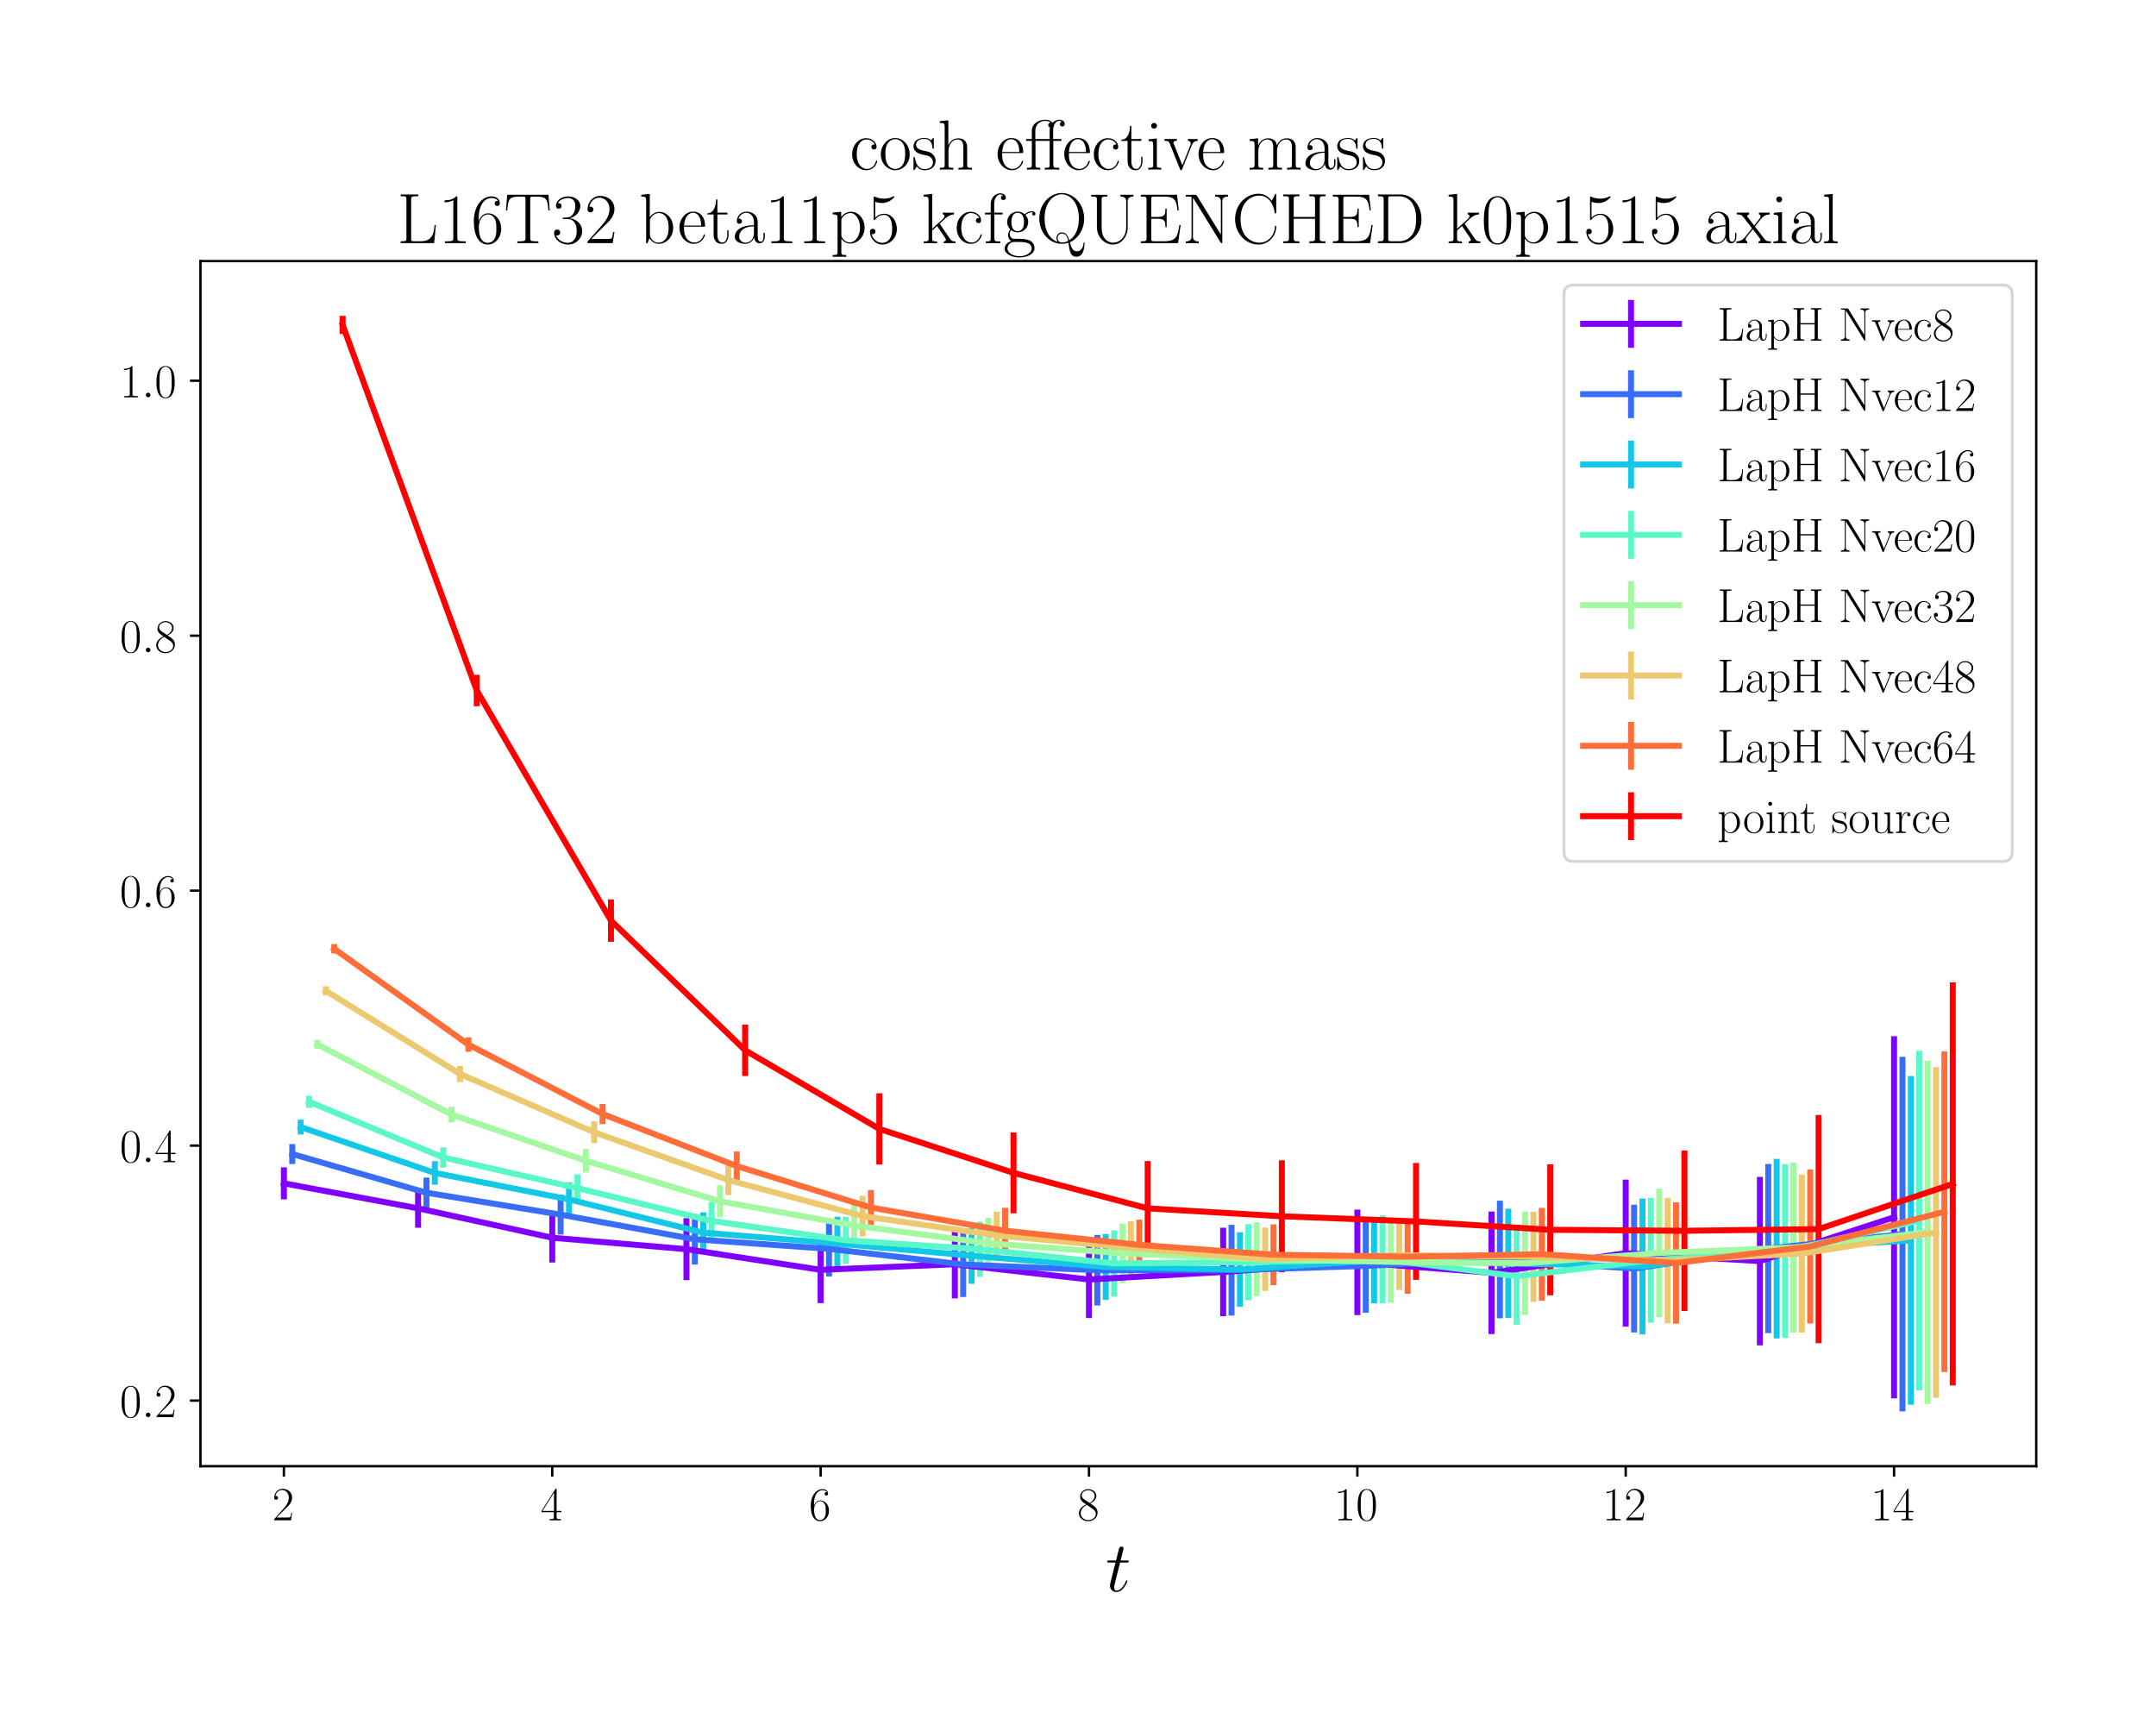 <?xml version="1.0" encoding="utf-8" standalone="no"?>
<!DOCTYPE svg PUBLIC "-//W3C//DTD SVG 1.1//EN"
  "http://www.w3.org/Graphics/SVG/1.1/DTD/svg11.dtd">
<!-- Created with matplotlib (https://matplotlib.org/) -->
<svg height="576pt" version="1.1" viewBox="0 0 720 576" width="720pt" xmlns="http://www.w3.org/2000/svg" xmlns:xlink="http://www.w3.org/1999/xlink">
 <defs>
  <style type="text/css">*{stroke-linecap:butt;stroke-linejoin:round;}</style>
 </defs>
 <g id="figure_1">
  <g id="patch_1">
   <path d="M 0 576 
L 720 576 
L 720 0 
L 0 0 
z
" style="fill:#ffffff;"/>
  </g>
  <g id="axes_1">
   <g id="patch_2">
    <path d="M 66.944 489.576 
L 680 489.576 
L 680 87.18 
L 66.944 87.18 
z
" style="fill:#ffffff;"/>
   </g>
   <g id="matplotlib.axis_1">
    <g id="xtick_1">
     <g id="line2d_1">
      <defs>
       <path d="M 0 0 
L 0 3.5 
" id="m4845844fc1" style="stroke:#000000;stroke-width:0.8;"/>
      </defs>
      <g>
       <use style="stroke:#000000;stroke-width:0.8;" x="94.81" xlink:href="#m4845844fc1" y="489.576"/>
      </g>
     </g>
     <g id="text_1">
      <!-- $\mathdefault{2}$ -->
      <g transform="translate(90.908 507.645)scale(0.16 -0.16)">
       <defs>
        <path d="M 41.703 15.453 
L 39.906 15.453 
C 38.906 8.375 38.094 7.172 37.703 6.562 
C 37.203 5.766 30 5.766 28.594 5.766 
L 9.406 5.766 
C 13 9.672 20 16.75 28.5 24.953 
C 34.594 30.734 41.703 37.531 41.703 47.422 
C 41.703 59.219 32.297 66 21.797 66 
C 10.797 66 4.094 56.312 4.094 47.344 
C 4.094 43.438 7 42.938 8.203 42.938 
C 9.203 42.938 12.203 43.547 12.203 47.031 
C 12.203 50.109 9.594 51 8.203 51 
C 7.594 51 7 50.906 6.594 50.703 
C 8.5 59.219 14.297 63.406 20.406 63.406 
C 29.094 63.406 34.797 56.516 34.797 47.422 
C 34.797 38.734 29.703 31.25 24 24.75 
L 4.094 2.281 
L 4.094 0 
L 39.297 0 
z
" id="CMR17-50"/>
       </defs>
       <use transform="scale(0.996)" xlink:href="#CMR17-50"/>
      </g>
     </g>
    </g>
    <g id="xtick_2">
     <g id="line2d_2">
      <g>
       <use style="stroke:#000000;stroke-width:0.8;" x="184.43" xlink:href="#m4845844fc1" y="489.576"/>
      </g>
     </g>
     <g id="text_2">
      <!-- $\mathdefault{4}$ -->
      <g transform="translate(180.528 507.645)scale(0.16 -0.16)">
       <defs>
        <path d="M 33.594 64.406 
C 33.594 66.5 33.5 66.5 31.703 66.5 
L 2 19.594 
L 2 17 
L 27.797 17 
L 27.797 7.141 
C 27.797 3.5 27.594 2.5 20.594 2.5 
L 18.703 2.5 
L 18.703 0 
C 21.906 0 27.297 0 30.703 0 
C 34.094 0 39.5 0 42.703 0 
L 42.703 2.5 
L 40.797 2.5 
C 33.797 2.5 33.594 3.5 33.594 7.141 
L 33.594 17 
L 43.797 17 
L 43.797 19.594 
L 33.594 19.594 
z
M 28.094 57.859 
L 28.094 19.594 
L 4 19.594 
z
" id="CMR17-52"/>
       </defs>
       <use transform="scale(0.996)" xlink:href="#CMR17-52"/>
      </g>
     </g>
    </g>
    <g id="xtick_3">
     <g id="line2d_3">
      <g>
       <use style="stroke:#000000;stroke-width:0.8;" x="274.05" xlink:href="#m4845844fc1" y="489.576"/>
      </g>
     </g>
     <g id="text_3">
      <!-- $\mathdefault{6}$ -->
      <g transform="translate(270.148 507.645)scale(0.16 -0.16)">
       <defs>
        <path d="M 10.594 34 
C 10.594 57.656 21.797 63 28.297 63 
C 30.406 63 35.5 62.641 37.5 59 
C 35.906 59 32.906 59 32.906 55.516 
C 32.906 52.828 35.094 51.922 36.5 51.922 
C 37.406 51.922 40.094 52.312 40.094 55.625 
C 40.094 61.781 35.094 65.297 28.203 65.297 
C 16.297 65.297 3.797 52.969 3.797 31 
C 3.797 3.953 15.094 -2 23.094 -2 
C 32.797 -2 42 6.672 42 20.047 
C 42 32.516 33.906 41.594 23.703 41.594 
C 17.594 41.594 13.094 37.609 10.594 30.625 
z
M 23.094 0.391 
C 10.797 0.391 10.797 18.75 10.797 22.438 
C 10.797 29.625 14.203 40 23.5 40 
C 25.203 40 30.094 40 33.406 33.125 
C 35.203 29.219 35.203 25.141 35.203 20.141 
C 35.203 14.75 35.203 10.781 33.094 6.781 
C 30.906 2.672 27.703 0.391 23.094 0.391 
z
" id="CMR17-54"/>
       </defs>
       <use transform="scale(0.996)" xlink:href="#CMR17-54"/>
      </g>
     </g>
    </g>
    <g id="xtick_4">
     <g id="line2d_4">
      <g>
       <use style="stroke:#000000;stroke-width:0.8;" x="363.67" xlink:href="#m4845844fc1" y="489.576"/>
      </g>
     </g>
     <g id="text_4">
      <!-- $\mathdefault{8}$ -->
      <g transform="translate(359.768 507.645)scale(0.16 -0.16)">
       <defs>
        <path d="M 27.203 35.375 
C 33.5 38.547 39.906 43.328 39.906 50.984 
C 39.906 60.016 31.094 65.297 23 65.297 
C 13.906 65.297 5.906 58.734 5.906 49.688 
C 5.906 47.203 6.5 42.922 10.406 39.141 
C 11.406 38.156 15.594 35.172 18.297 33.281 
C 13.797 30.984 3.297 25.531 3.297 14.594 
C 3.297 4.359 13.094 -2 22.797 -2 
C 33.5 -2 42.5 5.656 42.5 15.781 
C 42.5 24.844 36.406 29.016 32.406 31.703 
z
M 14.094 44.094 
C 13.297 44.594 9.297 47.672 9.297 52.359 
C 9.297 58.422 15.594 63 22.797 63 
C 30.703 63 36.5 57.438 36.5 50.969 
C 36.5 41.703 26.094 36.422 25.594 36.422 
C 25.5 36.422 25.406 36.422 24.594 37.031 
z
M 32.5 23.734 
C 34 22.641 38.797 19.375 38.797 13.297 
C 38.797 5.953 31.406 0.391 23 0.391 
C 13.906 0.391 7 6.844 7 14.688 
C 7 22.547 13.094 29.094 20 32.188 
z
" id="CMR17-56"/>
       </defs>
       <use transform="scale(0.996)" xlink:href="#CMR17-56"/>
      </g>
     </g>
    </g>
    <g id="xtick_5">
     <g id="line2d_5">
      <g>
       <use style="stroke:#000000;stroke-width:0.8;" x="453.29" xlink:href="#m4845844fc1" y="489.576"/>
      </g>
     </g>
     <g id="text_5">
      <!-- $\mathdefault{10}$ -->
      <g transform="translate(445.486 507.645)scale(0.16 -0.16)">
       <defs>
        <path d="M 26.594 63.406 
C 26.594 65.5 26.5 65.5 25.094 65.5 
C 21.203 61.188 15.297 59.797 9.703 59.797 
C 9.406 59.797 8.906 59.797 8.797 59.5 
C 8.703 59.297 8.703 59.094 8.703 57 
C 11.797 57 17 57.594 21 59.984 
L 21 7.203 
C 21 3.688 20.797 2.5 12.203 2.5 
L 9.203 2.5 
L 9.203 0 
C 14 0 19 0 23.797 0 
C 28.594 0 33.594 0 38.406 0 
L 38.406 2.5 
L 35.406 2.5 
C 26.797 2.5 26.594 3.594 26.594 7.156 
z
" id="CMR17-49"/>
        <path d="M 42 31.641 
C 42 37.75 41.906 48.125 37.703 56.109 
C 34 63.109 28.094 65.594 22.906 65.594 
C 18.094 65.594 12 63.406 8.203 56.203 
C 4.203 48.719 3.797 39.438 3.797 31.641 
C 3.797 25.953 3.906 17.281 7 9.672 
C 11.297 -0.609 19 -2 22.906 -2 
C 27.5 -2 34.5 -0.109 38.594 9.375 
C 41.594 16.281 42 24.359 42 31.641 
z
M 22.906 -0.406 
C 16.5 -0.406 12.703 5.078 11.297 12.688 
C 10.203 18.562 10.203 27.156 10.203 32.75 
C 10.203 40.438 10.203 46.828 11.5 52.922 
C 13.406 61.391 19 64 22.906 64 
C 27 64 32.297 61.297 34.203 53.125 
C 35.5 47.438 35.594 40.734 35.594 32.75 
C 35.594 26.25 35.594 18.266 34.406 12.375 
C 32.297 1.484 26.406 -0.406 22.906 -0.406 
z
" id="CMR17-48"/>
       </defs>
       <use transform="scale(0.996)" xlink:href="#CMR17-49"/>
       <use transform="translate(45.69 0)scale(0.996)" xlink:href="#CMR17-48"/>
      </g>
     </g>
    </g>
    <g id="xtick_6">
     <g id="line2d_6">
      <g>
       <use style="stroke:#000000;stroke-width:0.8;" x="542.909" xlink:href="#m4845844fc1" y="489.576"/>
      </g>
     </g>
     <g id="text_6">
      <!-- $\mathdefault{12}$ -->
      <g transform="translate(535.105 507.645)scale(0.16 -0.16)">
       <use transform="scale(0.996)" xlink:href="#CMR17-49"/>
       <use transform="translate(45.69 0)scale(0.996)" xlink:href="#CMR17-50"/>
      </g>
     </g>
    </g>
    <g id="xtick_7">
     <g id="line2d_7">
      <g>
       <use style="stroke:#000000;stroke-width:0.8;" x="632.529" xlink:href="#m4845844fc1" y="489.576"/>
      </g>
     </g>
     <g id="text_7">
      <!-- $\mathdefault{14}$ -->
      <g transform="translate(624.725 507.645)scale(0.16 -0.16)">
       <use transform="scale(0.996)" xlink:href="#CMR17-49"/>
       <use transform="translate(45.69 0)scale(0.996)" xlink:href="#CMR17-52"/>
      </g>
     </g>
    </g>
    <g id="text_8">
     <!-- $t$ -->
     <g transform="translate(369.245 531.349)scale(0.24 -0.24)">
      <defs>
       <path d="M 20.094 40.094 
L 29.297 40.094 
C 31.203 40.094 32.203 40.094 32.203 41.891 
C 32.203 43 31.594 43 29.594 43 
L 20.797 43 
L 24.5 57.688 
C 24.906 59.078 24.906 59.281 24.906 60 
C 24.906 61.609 23.594 62.5 22.297 62.5 
C 21.5 62.5 19.203 62.203 18.406 58.984 
L 14.5 43 
L 5.094 43 
C 3.094 43 2.203 43 2.203 41.094 
C 2.203 40.094 2.906 40.094 4.797 40.094 
L 13.703 40.094 
L 7.094 13.766 
C 6.297 10.281 6 9.281 6 7.984 
C 6 3.297 9.297 -1 14.906 -1 
C 25 -1 30.406 13.562 30.406 14.25 
C 30.406 14.859 30 15.156 29.406 15.156 
C 29.203 15.156 28.797 15.156 28.594 14.75 
C 28.5 14.656 28.406 14.547 27.703 12.953 
C 25.594 7.984 21 1 15.203 1 
C 12.203 1 12 3.5 12 5.688 
C 12 5.781 12 7.688 12.297 8.875 
z
" id="CMMI12-116"/>
      </defs>
      <use transform="scale(0.996)" xlink:href="#CMMI12-116"/>
     </g>
    </g>
   </g>
   <g id="matplotlib.axis_2">
    <g id="ytick_1">
     <g id="line2d_8">
      <defs>
       <path d="M 0 0 
L -3.5 0 
" id="mf50e79f599" style="stroke:#000000;stroke-width:0.8;"/>
      </defs>
      <g>
       <use style="stroke:#000000;stroke-width:0.8;" x="66.944" xlink:href="#mf50e79f599" y="467.67"/>
      </g>
     </g>
     <g id="text_9">
      <!-- $\mathdefault{0.2}$ -->
      <g transform="translate(40 473.204)scale(0.16 -0.16)">
       <defs>
        <path d="M 18.406 4.797 
C 18.406 7.688 16 9.672 13.594 9.672 
C 10.703 9.672 8.703 7.281 8.703 4.891 
C 8.703 2 11.094 0 13.5 0 
C 16.406 0 18.406 2.391 18.406 4.797 
z
" id="CMMI12-58"/>
       </defs>
       <use transform="scale(0.996)" xlink:href="#CMR17-48"/>
       <use transform="translate(45.69 0)scale(0.996)" xlink:href="#CMMI12-58"/>
       <use transform="translate(72.788 0)scale(0.996)" xlink:href="#CMR17-50"/>
      </g>
     </g>
    </g>
    <g id="ytick_2">
     <g id="line2d_9">
      <g>
       <use style="stroke:#000000;stroke-width:0.8;" x="66.944" xlink:href="#mf50e79f599" y="382.535"/>
      </g>
     </g>
     <g id="text_10">
      <!-- $\mathdefault{0.4}$ -->
      <g transform="translate(40 388.07)scale(0.16 -0.16)">
       <use transform="scale(0.996)" xlink:href="#CMR17-48"/>
       <use transform="translate(45.69 0)scale(0.996)" xlink:href="#CMMI12-58"/>
       <use transform="translate(72.788 0)scale(0.996)" xlink:href="#CMR17-52"/>
      </g>
     </g>
    </g>
    <g id="ytick_3">
     <g id="line2d_10">
      <g>
       <use style="stroke:#000000;stroke-width:0.8;" x="66.944" xlink:href="#mf50e79f599" y="297.4"/>
      </g>
     </g>
     <g id="text_11">
      <!-- $\mathdefault{0.6}$ -->
      <g transform="translate(40 302.935)scale(0.16 -0.16)">
       <use transform="scale(0.996)" xlink:href="#CMR17-48"/>
       <use transform="translate(45.69 0)scale(0.996)" xlink:href="#CMMI12-58"/>
       <use transform="translate(72.788 0)scale(0.996)" xlink:href="#CMR17-54"/>
      </g>
     </g>
    </g>
    <g id="ytick_4">
     <g id="line2d_11">
      <g>
       <use style="stroke:#000000;stroke-width:0.8;" x="66.944" xlink:href="#mf50e79f599" y="212.265"/>
      </g>
     </g>
     <g id="text_12">
      <!-- $\mathdefault{0.8}$ -->
      <g transform="translate(40 217.8)scale(0.16 -0.16)">
       <use transform="scale(0.996)" xlink:href="#CMR17-48"/>
       <use transform="translate(45.69 0)scale(0.996)" xlink:href="#CMMI12-58"/>
       <use transform="translate(72.788 0)scale(0.996)" xlink:href="#CMR17-56"/>
      </g>
     </g>
    </g>
    <g id="ytick_5">
     <g id="line2d_12">
      <g>
       <use style="stroke:#000000;stroke-width:0.8;" x="66.944" xlink:href="#mf50e79f599" y="127.13"/>
      </g>
     </g>
     <g id="text_13">
      <!-- $\mathdefault{1.0}$ -->
      <g transform="translate(40 132.665)scale(0.16 -0.16)">
       <use transform="scale(0.996)" xlink:href="#CMR17-49"/>
       <use transform="translate(45.69 0)scale(0.996)" xlink:href="#CMMI12-58"/>
       <use transform="translate(72.788 0)scale(0.996)" xlink:href="#CMR17-48"/>
      </g>
     </g>
    </g>
   </g>
   <g id="LineCollection_1">
    <path clip-path="url(#p3a14a43343)" d="M 94.81 400.481 
L 94.81 389.793 
" style="fill:none;stroke:#8000ff;stroke-width:2;"/>
    <path clip-path="url(#p3a14a43343)" d="M 139.62 409.955 
L 139.62 396.999 
" style="fill:none;stroke:#8000ff;stroke-width:2;"/>
    <path clip-path="url(#p3a14a43343)" d="M 184.43 421.566 
L 184.43 405.039 
" style="fill:none;stroke:#8000ff;stroke-width:2;"/>
    <path clip-path="url(#p3a14a43343)" d="M 229.24 427.466 
L 229.24 406.764 
" style="fill:none;stroke:#8000ff;stroke-width:2;"/>
    <path clip-path="url(#p3a14a43343)" d="M 274.05 435.137 
L 274.05 412.895 
" style="fill:none;stroke:#8000ff;stroke-width:2;"/>
    <path clip-path="url(#p3a14a43343)" d="M 318.86 433.553 
L 318.86 410.748 
" style="fill:none;stroke:#8000ff;stroke-width:2;"/>
    <path clip-path="url(#p3a14a43343)" d="M 363.67 440.126 
L 363.67 414.362 
" style="fill:none;stroke:#8000ff;stroke-width:2;"/>
    <path clip-path="url(#p3a14a43343)" d="M 408.48 439.482 
L 408.48 409.963 
" style="fill:none;stroke:#8000ff;stroke-width:2;"/>
    <path clip-path="url(#p3a14a43343)" d="M 453.29 439.139 
L 453.29 403.889 
" style="fill:none;stroke:#8000ff;stroke-width:2;"/>
    <path clip-path="url(#p3a14a43343)" d="M 498.1 445.481 
L 498.1 404.548 
" style="fill:none;stroke:#8000ff;stroke-width:2;"/>
    <path clip-path="url(#p3a14a43343)" d="M 542.909 442.99 
L 542.909 393.884 
" style="fill:none;stroke:#8000ff;stroke-width:2;"/>
    <path clip-path="url(#p3a14a43343)" d="M 587.719 449.242 
L 587.719 392.982 
" style="fill:none;stroke:#8000ff;stroke-width:2;"/>
    <path clip-path="url(#p3a14a43343)" d="M 632.529 466.916 
L 632.529 345.995 
" style="fill:none;stroke:#8000ff;stroke-width:2;"/>
   </g>
   <g id="LineCollection_2">
    <path clip-path="url(#p3a14a43343)" d="M 97.61 388.681 
L 97.61 382.018 
" style="fill:none;stroke:#386df9;stroke-width:2;"/>
    <path clip-path="url(#p3a14a43343)" d="M 142.42 403.322 
L 142.42 393.219 
" style="fill:none;stroke:#386df9;stroke-width:2;"/>
    <path clip-path="url(#p3a14a43343)" d="M 187.23 412.229 
L 187.23 398.934 
" style="fill:none;stroke:#386df9;stroke-width:2;"/>
    <path clip-path="url(#p3a14a43343)" d="M 232.04 422.24 
L 232.04 405.397 
" style="fill:none;stroke:#386df9;stroke-width:2;"/>
    <path clip-path="url(#p3a14a43343)" d="M 276.85 426.257 
L 276.85 407.757 
" style="fill:none;stroke:#386df9;stroke-width:2;"/>
    <path clip-path="url(#p3a14a43343)" d="M 321.66 433.073 
L 321.66 411.375 
" style="fill:none;stroke:#386df9;stroke-width:2;"/>
    <path clip-path="url(#p3a14a43343)" d="M 366.47 435.929 
L 366.47 412.364 
" style="fill:none;stroke:#386df9;stroke-width:2;"/>
    <path clip-path="url(#p3a14a43343)" d="M 411.28 439.281 
L 411.28 408.971 
" style="fill:none;stroke:#386df9;stroke-width:2;"/>
    <path clip-path="url(#p3a14a43343)" d="M 456.09 438.342 
L 456.09 407.067 
" style="fill:none;stroke:#386df9;stroke-width:2;"/>
    <path clip-path="url(#p3a14a43343)" d="M 500.9 440.197 
L 500.9 400.906 
" style="fill:none;stroke:#386df9;stroke-width:2;"/>
    <path clip-path="url(#p3a14a43343)" d="M 545.71 444.92 
L 545.71 402.27 
" style="fill:none;stroke:#386df9;stroke-width:2;"/>
    <path clip-path="url(#p3a14a43343)" d="M 590.52 445.152 
L 590.52 388.673 
" style="fill:none;stroke:#386df9;stroke-width:2;"/>
    <path clip-path="url(#p3a14a43343)" d="M 635.33 471.285 
L 635.33 352.877 
" style="fill:none;stroke:#386df9;stroke-width:2;"/>
   </g>
   <g id="LineCollection_3">
    <path clip-path="url(#p3a14a43343)" d="M 100.411 378.826 
L 100.411 373.864 
" style="fill:none;stroke:#12c8e6;stroke-width:2;"/>
    <path clip-path="url(#p3a14a43343)" d="M 145.221 395.598 
L 145.221 387.727 
" style="fill:none;stroke:#12c8e6;stroke-width:2;"/>
    <path clip-path="url(#p3a14a43343)" d="M 190.031 406.14 
L 190.031 394.869 
" style="fill:none;stroke:#12c8e6;stroke-width:2;"/>
    <path clip-path="url(#p3a14a43343)" d="M 234.841 418.384 
L 234.841 404.806 
" style="fill:none;stroke:#12c8e6;stroke-width:2;"/>
    <path clip-path="url(#p3a14a43343)" d="M 279.651 424.226 
L 279.651 406.247 
" style="fill:none;stroke:#12c8e6;stroke-width:2;"/>
    <path clip-path="url(#p3a14a43343)" d="M 324.461 428.684 
L 324.461 409.936 
" style="fill:none;stroke:#12c8e6;stroke-width:2;"/>
    <path clip-path="url(#p3a14a43343)" d="M 369.271 434.059 
L 369.271 412.034 
" style="fill:none;stroke:#12c8e6;stroke-width:2;"/>
    <path clip-path="url(#p3a14a43343)" d="M 414.081 436.36 
L 414.081 411.477 
" style="fill:none;stroke:#12c8e6;stroke-width:2;"/>
    <path clip-path="url(#p3a14a43343)" d="M 458.891 435.21 
L 458.891 406.534 
" style="fill:none;stroke:#12c8e6;stroke-width:2;"/>
    <path clip-path="url(#p3a14a43343)" d="M 503.701 440.046 
L 503.701 403.595 
" style="fill:none;stroke:#12c8e6;stroke-width:2;"/>
    <path clip-path="url(#p3a14a43343)" d="M 548.511 445.598 
L 548.511 400.196 
" style="fill:none;stroke:#12c8e6;stroke-width:2;"/>
    <path clip-path="url(#p3a14a43343)" d="M 593.321 446.914 
L 593.321 386.955 
" style="fill:none;stroke:#12c8e6;stroke-width:2;"/>
    <path clip-path="url(#p3a14a43343)" d="M 638.131 469.082 
L 638.131 359.286 
" style="fill:none;stroke:#12c8e6;stroke-width:2;"/>
   </g>
   <g id="LineCollection_4">
    <path clip-path="url(#p3a14a43343)" d="M 103.212 369.929 
L 103.212 365.87 
" style="fill:none;stroke:#5af8c8;stroke-width:2;"/>
    <path clip-path="url(#p3a14a43343)" d="M 148.022 389.897 
L 148.022 383.112 
" style="fill:none;stroke:#5af8c8;stroke-width:2;"/>
    <path clip-path="url(#p3a14a43343)" d="M 192.832 401.353 
L 192.832 392.12 
" style="fill:none;stroke:#5af8c8;stroke-width:2;"/>
    <path clip-path="url(#p3a14a43343)" d="M 237.642 413.979 
L 237.642 401.363 
" style="fill:none;stroke:#5af8c8;stroke-width:2;"/>
    <path clip-path="url(#p3a14a43343)" d="M 282.451 422.026 
L 282.451 406.295 
" style="fill:none;stroke:#5af8c8;stroke-width:2;"/>
    <path clip-path="url(#p3a14a43343)" d="M 327.261 426.37 
L 327.261 407.921 
" style="fill:none;stroke:#5af8c8;stroke-width:2;"/>
    <path clip-path="url(#p3a14a43343)" d="M 372.071 432.939 
L 372.071 410.809 
" style="fill:none;stroke:#5af8c8;stroke-width:2;"/>
    <path clip-path="url(#p3a14a43343)" d="M 416.881 434.145 
L 416.881 408.754 
" style="fill:none;stroke:#5af8c8;stroke-width:2;"/>
    <path clip-path="url(#p3a14a43343)" d="M 461.691 435.17 
L 461.691 405.766 
" style="fill:none;stroke:#5af8c8;stroke-width:2;"/>
    <path clip-path="url(#p3a14a43343)" d="M 506.501 442.328 
L 506.501 409.992 
" style="fill:none;stroke:#5af8c8;stroke-width:2;"/>
    <path clip-path="url(#p3a14a43343)" d="M 551.311 441.655 
L 551.311 399.98 
" style="fill:none;stroke:#5af8c8;stroke-width:2;"/>
    <path clip-path="url(#p3a14a43343)" d="M 596.121 446.732 
L 596.121 388.727 
" style="fill:none;stroke:#5af8c8;stroke-width:2;"/>
    <path clip-path="url(#p3a14a43343)" d="M 640.931 464.241 
L 640.931 350.859 
" style="fill:none;stroke:#5af8c8;stroke-width:2;"/>
   </g>
   <g id="LineCollection_5">
    <path clip-path="url(#p3a14a43343)" d="M 106.012 350.224 
L 106.012 347.228 
" style="fill:none;stroke:#a4f89f;stroke-width:2;"/>
    <path clip-path="url(#p3a14a43343)" d="M 150.822 374.804 
L 150.822 369.56 
" style="fill:none;stroke:#a4f89f;stroke-width:2;"/>
    <path clip-path="url(#p3a14a43343)" d="M 195.632 391.501 
L 195.632 383.685 
" style="fill:none;stroke:#a4f89f;stroke-width:2;"/>
    <path clip-path="url(#p3a14a43343)" d="M 240.442 406.461 
L 240.442 395.771 
" style="fill:none;stroke:#a4f89f;stroke-width:2;"/>
    <path clip-path="url(#p3a14a43343)" d="M 285.252 416.496 
L 285.252 401.951 
" style="fill:none;stroke:#a4f89f;stroke-width:2;"/>
    <path clip-path="url(#p3a14a43343)" d="M 330.062 423.584 
L 330.062 406.672 
" style="fill:none;stroke:#a4f89f;stroke-width:2;"/>
    <path clip-path="url(#p3a14a43343)" d="M 374.872 428.472 
L 374.872 408.545 
" style="fill:none;stroke:#a4f89f;stroke-width:2;"/>
    <path clip-path="url(#p3a14a43343)" d="M 419.682 432.776 
L 419.682 408.138 
" style="fill:none;stroke:#a4f89f;stroke-width:2;"/>
    <path clip-path="url(#p3a14a43343)" d="M 464.492 435.001 
L 464.492 407.686 
" style="fill:none;stroke:#a4f89f;stroke-width:2;"/>
    <path clip-path="url(#p3a14a43343)" d="M 509.302 439.093 
L 509.302 404.552 
" style="fill:none;stroke:#a4f89f;stroke-width:2;"/>
    <path clip-path="url(#p3a14a43343)" d="M 554.112 439.838 
L 554.112 396.925 
" style="fill:none;stroke:#a4f89f;stroke-width:2;"/>
    <path clip-path="url(#p3a14a43343)" d="M 598.922 444.955 
L 598.922 388.229 
" style="fill:none;stroke:#a4f89f;stroke-width:2;"/>
    <path clip-path="url(#p3a14a43343)" d="M 643.732 468.782 
L 643.732 354.191 
" style="fill:none;stroke:#a4f89f;stroke-width:2;"/>
   </g>
   <g id="LineCollection_6">
    <path clip-path="url(#p3a14a43343)" d="M 108.813 332.376 
L 108.813 329.319 
" style="fill:none;stroke:#ecc86f;stroke-width:2;"/>
    <path clip-path="url(#p3a14a43343)" d="M 153.623 361.307 
L 153.623 355.914 
" style="fill:none;stroke:#ecc86f;stroke-width:2;"/>
    <path clip-path="url(#p3a14a43343)" d="M 198.433 381.739 
L 198.433 374.426 
" style="fill:none;stroke:#ecc86f;stroke-width:2;"/>
    <path clip-path="url(#p3a14a43343)" d="M 243.243 399.071 
L 243.243 389.018 
" style="fill:none;stroke:#ecc86f;stroke-width:2;"/>
    <path clip-path="url(#p3a14a43343)" d="M 288.053 412.838 
L 288.053 399.3 
" style="fill:none;stroke:#ecc86f;stroke-width:2;"/>
    <path clip-path="url(#p3a14a43343)" d="M 332.863 420.468 
L 332.863 404.596 
" style="fill:none;stroke:#ecc86f;stroke-width:2;"/>
    <path clip-path="url(#p3a14a43343)" d="M 377.673 425.555 
L 377.673 407.771 
" style="fill:none;stroke:#ecc86f;stroke-width:2;"/>
    <path clip-path="url(#p3a14a43343)" d="M 422.483 431.062 
L 422.483 409.889 
" style="fill:none;stroke:#ecc86f;stroke-width:2;"/>
    <path clip-path="url(#p3a14a43343)" d="M 467.293 430.729 
L 467.293 407.456 
" style="fill:none;stroke:#ecc86f;stroke-width:2;"/>
    <path clip-path="url(#p3a14a43343)" d="M 512.103 434.734 
L 512.103 404.652 
" style="fill:none;stroke:#ecc86f;stroke-width:2;"/>
    <path clip-path="url(#p3a14a43343)" d="M 556.913 441.889 
L 556.913 399.998 
" style="fill:none;stroke:#ecc86f;stroke-width:2;"/>
    <path clip-path="url(#p3a14a43343)" d="M 601.723 445.001 
L 601.723 392.193 
" style="fill:none;stroke:#ecc86f;stroke-width:2;"/>
    <path clip-path="url(#p3a14a43343)" d="M 646.533 466.74 
L 646.533 356.344 
" style="fill:none;stroke:#ecc86f;stroke-width:2;"/>
   </g>
   <g id="LineCollection_7">
    <path clip-path="url(#p3a14a43343)" d="M 111.613 318.4 
L 111.613 315.246 
" style="fill:none;stroke:#ff6d38;stroke-width:2;"/>
    <path clip-path="url(#p3a14a43343)" d="M 156.423 351.213 
L 156.423 346.397 
" style="fill:none;stroke:#ff6d38;stroke-width:2;"/>
    <path clip-path="url(#p3a14a43343)" d="M 201.233 375.355 
L 201.233 368.62 
" style="fill:none;stroke:#ff6d38;stroke-width:2;"/>
    <path clip-path="url(#p3a14a43343)" d="M 246.043 394.249 
L 246.043 384.495 
" style="fill:none;stroke:#ff6d38;stroke-width:2;"/>
    <path clip-path="url(#p3a14a43343)" d="M 290.853 409.101 
L 290.853 397.364 
" style="fill:none;stroke:#ff6d38;stroke-width:2;"/>
    <path clip-path="url(#p3a14a43343)" d="M 335.663 418.63 
L 335.663 403.296 
" style="fill:none;stroke:#ff6d38;stroke-width:2;"/>
    <path clip-path="url(#p3a14a43343)" d="M 380.473 424.135 
L 380.473 407.238 
" style="fill:none;stroke:#ff6d38;stroke-width:2;"/>
    <path clip-path="url(#p3a14a43343)" d="M 425.283 429.115 
L 425.283 408.82 
" style="fill:none;stroke:#ff6d38;stroke-width:2;"/>
    <path clip-path="url(#p3a14a43343)" d="M 470.093 431.997 
L 470.093 407.272 
" style="fill:none;stroke:#ff6d38;stroke-width:2;"/>
    <path clip-path="url(#p3a14a43343)" d="M 514.903 434.28 
L 514.903 403.316 
" style="fill:none;stroke:#ff6d38;stroke-width:2;"/>
    <path clip-path="url(#p3a14a43343)" d="M 559.713 441.988 
L 559.713 401.478 
" style="fill:none;stroke:#ff6d38;stroke-width:2;"/>
    <path clip-path="url(#p3a14a43343)" d="M 604.523 441.918 
L 604.523 390.496 
" style="fill:none;stroke:#ff6d38;stroke-width:2;"/>
    <path clip-path="url(#p3a14a43343)" d="M 649.333 458.137 
L 649.333 351.089 
" style="fill:none;stroke:#ff6d38;stroke-width:2;"/>
   </g>
   <g id="LineCollection_8">
    <path clip-path="url(#p3a14a43343)" d="M 114.414 111.517 
L 114.414 105.471 
" style="fill:none;stroke:#ff0000;stroke-width:2;"/>
    <path clip-path="url(#p3a14a43343)" d="M 159.224 235.809 
L 159.224 225.338 
" style="fill:none;stroke:#ff0000;stroke-width:2;"/>
    <path clip-path="url(#p3a14a43343)" d="M 204.034 314.483 
L 204.034 300.328 
" style="fill:none;stroke:#ff0000;stroke-width:2;"/>
    <path clip-path="url(#p3a14a43343)" d="M 248.844 359.28 
L 248.844 342.134 
" style="fill:none;stroke:#ff0000;stroke-width:2;"/>
    <path clip-path="url(#p3a14a43343)" d="M 293.654 388.849 
L 293.654 365.077 
" style="fill:none;stroke:#ff0000;stroke-width:2;"/>
    <path clip-path="url(#p3a14a43343)" d="M 338.464 405.135 
L 338.464 378.149 
" style="fill:none;stroke:#ff0000;stroke-width:2;"/>
    <path clip-path="url(#p3a14a43343)" d="M 383.274 419.295 
L 383.274 387.69 
" style="fill:none;stroke:#ff0000;stroke-width:2;"/>
    <path clip-path="url(#p3a14a43343)" d="M 428.084 424.831 
L 428.084 387.436 
" style="fill:none;stroke:#ff0000;stroke-width:2;"/>
    <path clip-path="url(#p3a14a43343)" d="M 472.894 427.354 
L 472.894 388.347 
" style="fill:none;stroke:#ff0000;stroke-width:2;"/>
    <path clip-path="url(#p3a14a43343)" d="M 517.704 432.513 
L 517.704 388.785 
" style="fill:none;stroke:#ff0000;stroke-width:2;"/>
    <path clip-path="url(#p3a14a43343)" d="M 562.514 437.787 
L 562.514 384.166 
" style="fill:none;stroke:#ff0000;stroke-width:2;"/>
    <path clip-path="url(#p3a14a43343)" d="M 607.324 448.514 
L 607.324 372.311 
" style="fill:none;stroke:#ff0000;stroke-width:2;"/>
    <path clip-path="url(#p3a14a43343)" d="M 652.134 462.612 
L 652.134 328.039 
" style="fill:none;stroke:#ff0000;stroke-width:2;"/>
   </g>
   <g id="line2d_13">
    <path clip-path="url(#p3a14a43343)" d="M 94.81 395.137 
L 139.62 403.477 
L 184.43 413.302 
L 229.24 417.115 
L 274.05 424.016 
L 318.86 422.15 
L 363.67 427.244 
L 408.48 424.722 
L 453.29 421.514 
L 498.1 425.014 
L 542.909 418.437 
L 587.719 421.112 
L 632.529 406.455 
" style="fill:none;stroke:#8000ff;stroke-linecap:square;stroke-width:2;"/>
   </g>
   <g id="line2d_14">
    <path clip-path="url(#p3a14a43343)" d="M 97.61 385.35 
L 142.42 398.27 
L 187.23 405.582 
L 232.04 413.819 
L 276.85 417.007 
L 321.66 422.224 
L 366.47 424.146 
L 411.28 424.126 
L 456.09 422.705 
L 500.9 420.551 
L 545.71 423.595 
L 590.52 416.913 
L 635.33 412.081 
" style="fill:none;stroke:#386df9;stroke-linecap:square;stroke-width:2;"/>
   </g>
   <g id="line2d_15">
    <path clip-path="url(#p3a14a43343)" d="M 100.411 376.345 
L 145.221 391.663 
L 190.031 400.505 
L 234.841 411.595 
L 279.651 415.237 
L 324.461 419.31 
L 369.271 423.046 
L 414.081 423.919 
L 458.891 420.872 
L 503.701 421.821 
L 548.511 422.897 
L 593.321 416.934 
L 638.131 414.184 
" style="fill:none;stroke:#12c8e6;stroke-linecap:square;stroke-width:2;"/>
   </g>
   <g id="line2d_16">
    <path clip-path="url(#p3a14a43343)" d="M 103.212 367.899 
L 148.022 386.504 
L 192.832 396.736 
L 237.642 407.671 
L 282.451 414.161 
L 327.261 417.146 
L 372.071 421.874 
L 416.881 421.449 
L 461.691 420.468 
L 506.501 426.16 
L 551.311 420.817 
L 596.121 417.729 
L 640.931 407.55 
" style="fill:none;stroke:#5af8c8;stroke-linecap:square;stroke-width:2;"/>
   </g>
   <g id="line2d_17">
    <path clip-path="url(#p3a14a43343)" d="M 106.012 348.726 
L 150.822 372.182 
L 195.632 387.593 
L 240.442 401.116 
L 285.252 409.224 
L 330.062 415.128 
L 374.872 418.508 
L 419.682 420.457 
L 464.492 421.343 
L 509.302 421.822 
L 554.112 418.381 
L 598.922 416.592 
L 643.732 411.487 
" style="fill:none;stroke:#a4f89f;stroke-linecap:square;stroke-width:2;"/>
   </g>
   <g id="line2d_18">
    <path clip-path="url(#p3a14a43343)" d="M 108.813 330.847 
L 153.623 358.611 
L 198.433 378.082 
L 243.243 394.044 
L 288.053 406.069 
L 332.863 412.532 
L 377.673 416.663 
L 422.483 420.475 
L 467.293 419.092 
L 512.103 419.693 
L 556.913 420.944 
L 601.723 418.597 
L 646.533 411.542 
" style="fill:none;stroke:#ecc86f;stroke-linecap:square;stroke-width:2;"/>
   </g>
   <g id="line2d_19">
    <path clip-path="url(#p3a14a43343)" d="M 111.613 316.823 
L 156.423 348.805 
L 201.233 371.988 
L 246.043 389.372 
L 290.853 403.232 
L 335.663 410.963 
L 380.473 415.687 
L 425.283 418.968 
L 470.093 419.635 
L 514.903 418.798 
L 559.713 421.733 
L 604.523 416.207 
L 649.333 404.613 
" style="fill:none;stroke:#ff6d38;stroke-linecap:square;stroke-width:2;"/>
   </g>
   <g id="line2d_20">
    <path clip-path="url(#p3a14a43343)" d="M 114.414 108.494 
L 159.224 230.573 
L 204.034 307.405 
L 248.844 350.707 
L 293.654 376.963 
L 338.464 391.642 
L 383.274 403.492 
L 428.084 406.133 
L 472.894 407.85 
L 517.704 410.649 
L 562.514 410.977 
L 607.324 410.412 
L 652.134 395.326 
" style="fill:none;stroke:#ff0000;stroke-linecap:square;stroke-width:2;"/>
   </g>
   <g id="patch_3">
    <path d="M 66.944 489.576 
L 66.944 87.18 
" style="fill:none;stroke:#000000;stroke-linecap:square;stroke-linejoin:miter;stroke-width:0.8;"/>
   </g>
   <g id="patch_4">
    <path d="M 680 489.576 
L 680 87.18 
" style="fill:none;stroke:#000000;stroke-linecap:square;stroke-linejoin:miter;stroke-width:0.8;"/>
   </g>
   <g id="patch_5">
    <path d="M 66.944 489.576 
L 680 489.576 
" style="fill:none;stroke:#000000;stroke-linecap:square;stroke-linejoin:miter;stroke-width:0.8;"/>
   </g>
   <g id="patch_6">
    <path d="M 66.944 87.18 
L 680 87.18 
" style="fill:none;stroke:#000000;stroke-linecap:square;stroke-linejoin:miter;stroke-width:0.8;"/>
   </g>
   <g id="text_14">
    <!-- cosh effective mass -->
    <g transform="translate(283.788 56.604)scale(0.24 -0.24)">
     <defs>
      <path d="M 34.906 35 
C 33 35 30.203 35 30.203 31.516 
C 30.203 28.719 32.5 27.922 33.797 27.922 
C 34.5 27.922 37.406 28.234 37.406 31.625 
C 37.406 38.547 30.594 43.797 22.906 43.797 
C 12.297 43.797 3.297 34.031 3.297 21.297 
C 3.297 8.062 12.703 -1 22.906 -1 
C 35.297 -1 38.406 10.578 38.406 11.688 
C 38.406 12.094 38.297 12.391 37.594 12.391 
C 36.906 12.391 36.797 12.297 36.406 10.984 
C 33.797 2.812 28.094 0.797 23.797 0.797 
C 17.406 0.797 9.703 6.672 9.703 21.391 
C 9.703 36.531 17.094 42 23 42 
C 26.906 42 32.703 40.203 34.906 35 
z
" id="CMR17-99"/>
      <path d="M 43.094 21.188 
C 43.094 34 33.797 44 22.906 44 
C 12 44 2.703 34 2.703 21.188 
C 2.703 8.609 12 -1 22.906 -1 
C 33.797 -1 43.094 8.609 43.094 21.188 
z
M 22.906 0.797 
C 18.203 0.797 14.203 3.594 11.906 7.5 
C 9.406 11.984 9.094 17.594 9.094 22 
C 9.094 26.203 9.297 31.406 11.906 35.906 
C 13.906 39.203 17.797 42.406 22.906 42.406 
C 27.406 42.406 31.203 39.906 33.594 36.406 
C 36.703 31.703 36.703 25.109 36.703 22 
C 36.703 18.094 36.5 12.109 33.797 7.297 
C 31 2.703 26.703 0.797 22.906 0.797 
z
" id="CMR17-111"/>
      <path d="M 30.906 42.141 
C 30.906 43.953 30.797 44.047 30.203 44.047 
C 29.797 44.047 29.703 43.953 28.5 42.453 
C 28.203 42.047 27.297 41.031 27 40.641 
C 23.797 44.047 19.297 44.047 17.594 44.047 
C 6.5 44.047 2.5 38.234 2.5 32.438 
C 2.5 23.406 12.703 21.328 15.594 20.703 
C 21.906 19.422 24.094 19.016 26.203 17.203 
C 27.5 16.016 29.703 13.812 29.703 10.219 
C 29.703 6 27.297 0.594 18.094 0.594 
C 9.406 0.594 6.297 7.188 4.5 15.953 
C 4.203 17.344 4.203 17.453 3.406 17.453 
C 2.594 17.453 2.5 17.344 2.5 15.359 
L 2.5 0.984 
C 2.5 -0.797 2.594 -0.906 3.203 -0.906 
C 3.703 -0.906 3.797 -0.797 4.297 0 
C 4.906 0.891 6.406 3.297 7 4.312 
C 9 1.609 12.5 -1 18.094 -1 
C 28 -1 33.297 4.422 33.297 12.25 
C 33.297 17.375 30.594 20.078 29.297 21.281 
C 26.297 24.391 22.797 25.094 18.594 25.891 
C 13.094 27.109 6.094 28.516 6.094 34.641 
C 6.094 37.234 7.5 42.766 17.594 42.766 
C 28.297 42.766 28.906 32.719 29.094 29.5 
C 29.203 29 29.703 28.891 30 28.891 
C 30.906 28.891 30.906 29.203 30.906 30.906 
z
" id="CMR17-115"/>
      <path d="M 41.5 30.203 
C 41.5 35.297 40.5 43.594 28.703 43.594 
C 20.5 43.594 16.5 37 15.297 33.703 
L 15.203 33.703 
L 15.203 68.688 
L 3.297 67.594 
L 3.297 65 
C 9.203 65 10.094 64.406 10.094 59.641 
L 10.094 6.656 
C 10.094 2.875 9.703 2.391 3.297 2.391 
L 3.297 -0.203 
C 5.703 0 10.094 0 12.703 0 
C 15.297 0 19.797 0 22.203 -0.203 
L 22.203 2.391 
C 15.797 2.391 15.406 2.781 15.406 6.688 
L 15.406 25.906 
C 15.406 35.109 21 42 28 42 
C 35.406 42 36.203 35.406 36.203 30.594 
L 36.203 6.688 
C 36.203 2.875 35.797 2.391 29.406 2.391 
L 29.406 -0.203 
C 31.797 0 36.203 0 38.797 0 
C 41.406 0 45.906 0 48.297 -0.203 
L 48.297 2.391 
C 41.906 2.391 41.5 2.781 41.5 6.688 
z
" id="CMR17-104"/>
      <path d="M 38.094 23 
C 38.5 23.406 38.5 23.609 38.5 24.625 
C 38.5 34.969 33.094 44 21.703 44 
C 11.094 44 2.703 33.891 2.703 21.609 
C 2.703 8.609 12.203 -1 22.797 -1 
C 34 -1 38.406 9.484 38.406 11.562 
C 38.406 12.25 37.797 12.25 37.594 12.25 
C 36.906 12.25 36.797 12.047 36.406 10.875 
C 34.203 4.141 28.703 0.797 23.5 0.797 
C 19.203 0.797 14.906 3.172 12.203 7.5 
C 9.094 12.547 9.094 18.375 9.094 23 
z
M 9.203 24.5 
C 9.906 39.141 17.594 42.406 21.594 42.406 
C 28.406 42.406 33 35.891 33.094 24.5 
z
" id="CMR17-101"/>
      <path d="M 39.906 40 
L 51.297 40 
L 51.297 42.578 
L 39.703 42.578 
L 39.703 54.594 
C 39.703 62.844 43.906 68 48.203 68 
C 49.5 68 51 67.609 52 66.906 
C 51.203 66.703 49.094 66.016 49.094 63.547 
C 49.094 60.953 51.094 60.156 52.5 60.156 
C 53.906 60.156 55.906 60.953 55.906 63.547 
C 55.906 67.312 52.297 69.594 48.297 69.594 
C 44.406 69.594 41.203 67.703 38.703 65.328 
C 36.406 68.594 32.594 69.594 28.703 69.594 
C 20.906 69.594 9.906 65.125 9.906 54.203 
L 9.906 42.578 
L 1.906 42.578 
L 1.906 40 
L 9.906 40 
L 9.906 6.672 
C 9.906 2.875 9.5 2.391 3.094 2.391 
L 3.094 -0.203 
C 5.5 0 9.906 0 12.406 0 
C 15 0 19.406 0 21.797 -0.203 
L 21.797 2.391 
C 15.406 2.391 15 2.781 15 6.672 
L 15 40 
L 34.797 40 
L 34.797 6.672 
C 34.797 2.875 34.406 2.391 28 2.391 
L 28 -0.203 
C 30.406 0 35 0 37.594 0 
C 40.5 0 45.594 0 48.297 -0.203 
L 48.297 2.391 
C 41.094 2.391 39.906 2.391 39.906 6.859 
z
M 14.797 42.578 
L 14.797 54.203 
C 14.797 63.234 21.797 68 28.5 68 
C 30 68 33.906 67.688 36.297 65.422 
C 34.5 65.422 32.797 64.625 32.797 62.141 
C 32.797 59.562 35.094 58.859 35.297 58.859 
C 34.797 57.062 34.797 55.094 34.797 54.391 
L 34.797 42.578 
z
" id="CMR17-11"/>
      <path d="M 15.094 40 
L 29.094 40 
L 29.094 42.578 
L 15.094 42.578 
L 15.094 61 
L 13.297 61 
C 13.094 50.703 9.594 41.688 1.094 41.688 
L 1.094 40 
L 9.797 40 
L 9.797 12.047 
C 9.797 10.156 9.797 -1 21.406 -1 
C 27.297 -1 30.703 4.781 30.703 12.141 
L 30.703 17.812 
L 28.906 17.812 
L 28.906 12.234 
C 28.906 5.375 26.203 0.797 22 0.797 
C 19.094 0.797 15.094 2.781 15.094 11.844 
z
" id="CMR17-116"/>
      <path d="M 15.5 61.078 
C 15.5 63.266 13.703 65.156 11.406 65.156 
C 9.203 65.156 7.297 63.375 7.297 61.078 
C 7.297 58.891 9.094 57 11.406 57 
C 13.594 57 15.5 58.797 15.5 61.078 
z
M 3.797 42.281 
L 3.797 39.703 
C 9.406 39.703 10.203 39.094 10.203 34.328 
L 10.203 6.672 
C 10.203 2.875 9.797 2.391 3.406 2.391 
L 3.406 -0.203 
C 5.797 0 10.094 0 12.594 0 
C 15 0 19.094 0 21.406 -0.203 
L 21.406 2.391 
C 15.5 2.391 15.297 2.984 15.297 6.562 
L 15.297 43.375 
z
" id="CMR17-105"/>
      <path d="M 39.094 33.797 
C 40 36 41.594 40 47.406 40 
L 47.406 42.594 
C 45.5 42.594 43 42.594 41.094 42.594 
C 39 42.594 35.703 42.594 33.703 42.688 
L 33.703 40.094 
C 36.203 39.891 37.594 38.703 37.594 36.109 
C 37.594 35.203 37.594 35 37 33.609 
L 26 5.891 
L 14.094 35.719 
C 13.5 37.016 13.5 37.203 13.5 37.609 
C 13.5 40 16.797 40 18.297 40 
L 18.297 42.688 
C 15.906 42.594 11.5 42.594 9 42.594 
C 6.297 42.594 3.203 42.594 1 42.688 
L 1 40 
C 4.797 40 6.906 40 8.094 36.906 
L 22.594 0.688 
C 23.203 -0.797 23.297 -1 24.203 -1 
C 25.094 -1 25.203 -0.797 25.797 0.688 
z
" id="CMR17-118"/>
      <path d="M 67.594 30.203 
C 67.594 35.188 66.703 43.594 54.797 43.594 
C 48 43.594 43.297 39 41.5 33.609 
L 41.406 33.609 
C 40.203 41.812 34.297 43.594 28.703 43.594 
C 20.797 43.594 16.703 37.5 15.203 33.5 
L 15.094 33.5 
L 15.094 43.594 
L 3.297 42.5 
L 3.297 39.906 
C 9.203 39.906 10.094 39.297 10.094 34.5 
L 10.094 6.688 
C 10.094 2.875 9.703 2.391 3.297 2.391 
L 3.297 -0.203 
C 5.703 0 10.094 0 12.703 0 
C 15.297 0 19.797 0 22.203 -0.203 
L 22.203 2.391 
C 15.797 2.391 15.406 2.781 15.406 6.688 
L 15.406 25.906 
C 15.406 35.109 21 42 28 42 
C 35.406 42 36.203 35.406 36.203 30.594 
L 36.203 6.688 
C 36.203 2.875 35.797 2.391 29.406 2.391 
L 29.406 -0.203 
C 31.797 0 36.203 0 38.797 0 
C 41.406 0 45.906 0 48.297 -0.203 
L 48.297 2.391 
C 41.906 2.391 41.5 2.781 41.5 6.688 
L 41.5 25.906 
C 41.5 35.109 47.094 42 54.094 42 
C 61.5 42 62.297 35.406 62.297 30.594 
L 62.297 6.688 
C 62.297 2.875 61.906 2.391 55.5 2.391 
L 55.5 -0.203 
C 57.906 0 62.297 0 64.906 0 
C 67.5 0 72 0 74.406 -0.203 
L 74.406 2.391 
C 68 2.391 67.594 2.781 67.594 6.688 
z
" id="CMR17-109"/>
      <path d="M 36 25.828 
C 36 32.375 36 35.844 31.797 39.734 
C 28.094 43 23.797 44 20.406 44 
C 12.5 44 6.797 37.609 6.797 30.797 
C 6.797 27 9.797 27 10.406 27 
C 11.703 27 14 27.781 14 30.531 
C 14 33 12.094 34.078 10.406 34.078 
C 10 34.078 9.5 33.969 9.203 33.875 
C 11.297 40.5 16.703 42.406 20.203 42.406 
C 25.203 42.406 30.703 37.953 30.703 29.453 
L 30.703 25 
C 24.797 25 17.703 24.203 12.094 21.203 
C 5.797 17.703 4 12.703 4 8.906 
C 4 1.203 13 -1 18.297 -1 
C 23.797 -1 28.906 2.172 31.094 7.984 
C 31.297 3.641 34.094 -0.281 38.5 -0.281 
C 40.594 -0.281 45.906 1.094 45.906 8.859 
L 45.906 14.375 
L 44.094 14.375 
L 44.094 8.781 
C 44.094 2.781 41.406 2 40.094 2 
C 36 2 36 7.156 36 11.531 
z
M 30.703 13.594 
C 30.703 4.953 24.5 0.594 19 0.594 
C 14 0.594 10.094 4.297 10.094 8.906 
C 10.094 11.891 11.406 17.188 17.203 20.391 
C 22 23.094 27.5 23.5 30.703 23.5 
z
" id="CMR17-97"/>
     </defs>
     <use transform="scale(0.996)" xlink:href="#CMR17-99"/>
     <use transform="translate(40.486 0)scale(0.996)" xlink:href="#CMR17-111"/>
     <use transform="translate(86.176 0)scale(0.996)" xlink:href="#CMR17-115"/>
     <use transform="translate(121.977 0)scale(0.996)" xlink:href="#CMR17-104"/>
     <use transform="translate(202.949 0)scale(0.996)" xlink:href="#CMR17-101"/>
     <use transform="translate(243.434 0)scale(0.996)" xlink:href="#CMR17-11"/>
     <use transform="translate(295.779 0)scale(0.996)" xlink:href="#CMR17-101"/>
     <use transform="translate(336.265 0)scale(0.996)" xlink:href="#CMR17-99"/>
     <use transform="translate(376.75 0)scale(0.996)" xlink:href="#CMR17-116"/>
     <use transform="translate(412.031 0)scale(0.996)" xlink:href="#CMR17-105"/>
     <use transform="translate(436.902 0)scale(0.996)" xlink:href="#CMR17-118"/>
     <use transform="translate(482.593 0)scale(0.996)" xlink:href="#CMR17-101"/>
     <use transform="translate(553.154 0)scale(0.996)" xlink:href="#CMR17-109"/>
     <use transform="translate(630.074 0)scale(0.996)" xlink:href="#CMR17-97"/>
     <use transform="translate(675.764 0)scale(0.996)" xlink:href="#CMR17-115"/>
     <use transform="translate(711.566 0)scale(0.996)" xlink:href="#CMR17-115"/>
    </g>
    <!-- L16T32 beta11p5 kcfgQUENCHED k0p1515 axial -->
    <g transform="translate(132.598 81.18)scale(0.24 -0.24)">
     <defs>
      <path d="M 54.203 25.234 
L 52.406 25.234 
C 51.594 15.359 50.297 2.594 33.203 2.594 
L 23.906 2.594 
C 19.906 2.594 19.703 3.078 19.703 6.469 
L 19.703 60.906 
C 19.703 64.516 19.906 65.5 27.5 65.5 
L 29.703 65.5 
L 29.703 68 
C 25.594 68 20.797 68 16.703 68 
C 13.594 68 8 68 5.094 68 
L 5.094 65.5 
C 12 65.5 13.094 65.5 13.094 61.016 
L 13.094 7.062 
C 13.094 2.594 12 2.594 5.094 2.594 
L 5.094 0 
L 51.797 0 
z
" id="CMR17-76"/>
      <path d="M 62.203 67.594 
L 4.5 67.594 
L 2.797 45.594 
L 4.594 45.594 
C 5.906 62.125 7.297 65 22.703 65 
C 24.5 65 27.406 65 28.203 64.906 
C 30.094 64.609 30.094 63.406 30.094 61.125 
L 30.094 7.172 
C 30.094 3.594 29.797 2.5 21.5 2.5 
L 18.703 2.5 
L 18.703 0 
C 23.5 0 28.5 0 33.406 0 
C 38.297 0 43.297 0 48.094 0 
L 48.094 2.5 
L 45.297 2.5 
C 37 2.5 36.703 3.594 36.703 7.172 
L 36.703 61.125 
C 36.703 63.312 36.703 64.516 38.5 64.906 
C 39.297 65 42.203 65 44 65 
C 59.297 65 60.797 62.125 62.094 45.594 
L 63.906 45.594 
z
" id="CMR17-84"/>
      <path d="M 22.094 33.703 
C 31 33.703 34.906 25.969 34.906 17.031 
C 34.906 5 28.5 0.391 22.703 0.391 
C 17.406 0.391 8.797 3.031 6.094 10.828 
C 6.594 10.625 7.094 10.625 7.594 10.625 
C 10 10.625 11.797 12.219 11.797 14.812 
C 11.797 17.703 9.594 19 7.594 19 
C 5.906 19 3.297 18.203 3.297 14.469 
C 3.297 5.234 12.297 -2 22.906 -2 
C 34 -2 42.5 6.719 42.5 16.953 
C 42.5 26.672 34.5 33.703 25 34.797 
C 32.594 36.375 39.906 43.062 39.906 52.016 
C 39.906 59.688 32 65.297 23 65.297 
C 13.906 65.297 5.906 59.828 5.906 52.016 
C 5.906 48.594 8.5 48 9.797 48 
C 11.906 48 13.703 49.297 13.703 51.891 
C 13.703 54.469 11.906 55.766 9.797 55.766 
C 9.406 55.766 8.906 55.766 8.5 55.578 
C 11.406 61.859 19.297 63 22.797 63 
C 26.297 63 32.906 61.328 32.906 51.875 
C 32.906 49.109 32.5 44.188 29.094 39.844 
C 26.094 36 22.703 36 19.406 35.688 
C 18.906 35.688 16.594 35.453 16.203 35.453 
C 15.5 35.359 15.094 35.266 15.094 34.5 
C 15.094 33.797 15.203 33.703 17.203 33.703 
z
" id="CMR17-51"/>
      <path d="M 15 68.688 
L 3.094 67.594 
L 3.094 65 
C 9 65 9.906 64.406 9.906 59.641 
L 9.906 -0.203 
L 11.703 -0.203 
L 14.594 6.891 
C 17.5 2.203 21.797 -1 27.594 -1 
C 37.594 -1 47.703 7.812 47.703 21.406 
C 47.703 34.188 38.703 43.594 28.594 43.594 
C 22.406 43.594 18 40.297 15 36.406 
z
M 15.203 31.312 
C 15.203 33.094 15.203 33.406 16.594 35.5 
C 20.5 41.516 26.094 42 28 42 
C 31 42 41.297 40.391 41.297 21.5 
C 41.297 1.688 29.5 0.594 27.094 0.594 
C 24 0.594 19.5 1.781 16.297 7.594 
C 15.203 9.5 15.203 9.703 15.203 11.484 
z
" id="CMR17-98"/>
      <path d="M 22 -16.609 
C 15.594 -16.609 15.203 -16.203 15.203 -12.328 
L 15.203 6.281 
C 18.094 2.094 22.297 -0.594 27.594 -0.594 
C 37.594 -0.594 47.703 8.172 47.703 21.688 
C 47.703 34.234 39 43.781 28.703 43.781 
C 22.703 43.781 17.797 40.5 15 36.531 
L 15 43.781 
L 3.094 42.688 
L 3.094 40.109 
C 9 40.109 9.906 39.5 9.906 34.734 
L 9.906 -12.328 
C 9.906 -16.109 9.5 -16.609 3.094 -16.609 
L 3.094 -19.188 
C 5.5 -19 9.906 -19 12.5 -19 
C 15.094 -19 19.594 -19 22 -19.188 
z
M 15.203 31.438 
C 15.203 32.844 15.203 34.922 19.094 38.609 
C 19.594 39.016 23 42 28 42 
C 35.297 42 41.297 32.938 41.297 21.594 
C 41.297 10.25 34.906 1 27 1 
C 23.406 1 19.5 2.688 16.5 7.375 
C 15.203 9.562 15.203 10.156 15.203 11.75 
z
" id="CMR17-112"/>
      <path d="M 11.406 57.688 
C 12.406 57.281 16.5 56 20.703 56 
C 30 56 35.094 61.109 38 64.062 
C 38 64.953 38 65.5 37.406 65.5 
C 37.297 65.5 37.094 65.5 36.297 65.047 
C 32.797 63.406 28.703 62.078 23.703 62.078 
C 20.703 62.078 16.203 62.484 11.297 64.672 
C 10.203 65.172 10 65.172 9.906 65.172 
C 9.406 65.172 9.297 65.062 9.297 63.078 
L 9.297 34.422 
C 9.297 32.641 9.297 32.141 10.297 32.141 
C 10.797 32.141 11 32.344 11.5 33.031 
C 14.703 37.516 19.094 39.406 24.094 39.406 
C 27.594 39.406 35.094 37.219 35.094 20.141 
C 35.094 16.953 35.094 11.172 32.094 6.578 
C 29.594 2.484 25.703 0.391 21.406 0.391 
C 14.797 0.391 8.094 5 6.297 12.719 
C 6.703 12.609 7.5 12.422 7.906 12.422 
C 9.203 12.422 11.703 13.125 11.703 16.219 
C 11.703 18.906 9.797 20 7.906 20 
C 5.594 20 4.094 18.594 4.094 15.797 
C 4.094 7.094 11 -2 21.594 -2 
C 31.906 -2 41.703 6.875 41.703 19.75 
C 41.703 31.719 33.906 41 24.203 41 
C 19.094 41 14.797 39.109 11.406 35.531 
z
" id="CMR17-53"/>
      <path d="M 26.094 26.141 
C 26 26.344 25.5 26.938 25.5 27.234 
C 25.5 27.438 32.594 33.922 33.5 34.719 
C 39.203 39.5 42.797 40 45.406 40 
L 45.406 42.703 
C 44.797 42.703 44.594 42.703 44.5 42.5 
L 39.594 42.5 
C 36.797 42.5 32.5 42.5 29.797 42.703 
L 29.797 40.094 
C 31.203 39.984 32.203 39.188 32.203 37.797 
C 32.203 35.797 30.203 33.906 30.094 33.906 
L 15 20.141 
L 15 68.688 
L 3.094 67.594 
L 3.094 65 
C 9 65 9.906 64.406 9.906 59.641 
L 9.906 6.656 
C 9.906 2.875 9.5 2.391 3.094 2.391 
L 3.094 -0.203 
C 5.5 0 9.906 0 12.406 0 
C 14.906 0 19.297 0 21.703 -0.203 
L 21.703 2.391 
C 15.297 2.391 14.906 2.781 14.906 6.688 
L 14.906 17.656 
L 21.797 23.938 
L 31.906 8.969 
C 33.094 7.172 34.094 5.766 34.094 4.469 
C 34.094 2.688 32.297 2.391 31.094 2.391 
L 31.094 -0.203 
C 33.5 0 37.797 0 40.297 0 
C 42.094 0 45.797 0 47.5 0 
L 47.5 2.391 
C 42.797 2.391 41.703 3.281 38.703 7.672 
z
" id="CMR17-107"/>
      <path d="M 15.297 40 
L 26.703 40 
L 26.703 42.578 
L 15.094 42.578 
L 15.094 54.594 
C 15.094 62.844 19.297 68 23.594 68 
C 24.906 68 26.406 67.609 27.406 66.906 
C 26.594 66.703 24.5 66.016 24.5 63.547 
C 24.5 60.953 26.5 60.156 27.906 60.156 
C 29.297 60.156 31.297 60.953 31.297 63.547 
C 31.297 67.312 27.703 69.594 23.703 69.594 
C 18 69.594 10.203 64.938 10.203 54.391 
L 10.203 42.578 
L 2.203 42.578 
L 2.203 40 
L 10.203 40 
L 10.203 6.672 
C 10.203 2.875 9.797 2.391 3.406 2.391 
L 3.406 -0.203 
C 5.797 0 10.406 0 13 0 
C 15.906 0 21 0 23.703 -0.203 
L 23.703 2.391 
C 16.5 2.391 15.297 2.391 15.297 6.859 
z
" id="CMR17-102"/>
      <path d="M 11.094 18.188 
C 13 16.688 16.297 15 20.297 15 
C 28.203 15 35 21.203 35 29.5 
C 35 32.094 34.203 36.094 31.203 39.203 
C 34 42.062 38.094 43 40.406 43 
C 40.797 43 41.406 43 41.906 42.719 
C 41.5 42.625 40.594 42.234 40.594 40.703 
C 40.594 39.484 41.5 38.609 42.797 38.609 
C 44.297 38.609 45.094 39.578 45.094 40.844 
C 45.094 42.672 43.594 44.594 40.406 44.594 
C 36.406 44.594 32.906 42.781 30.094 40.312 
C 27.094 43.016 23.5 44 20.297 44 
C 12.406 44 5.594 37.797 5.594 29.5 
C 5.594 23.781 8.906 20.188 9.906 19.188 
C 6.906 15.688 6.906 11.609 6.906 11.109 
C 6.906 8.516 7.906 4.719 11.297 2.625 
C 6.094 1.328 2 -2.641 2 -7.594 
C 2 -14.734 11.5 -20 22.906 -20 
C 33.906 -20 43.797 -14.938 43.797 -7.484 
C 43.797 6 29 6 21.297 6 
C 19 6 14.906 6 14.406 6.109 
C 11.297 6.609 9.203 9.406 9.203 12.906 
C 9.203 13.797 9.203 16 11.094 18.188 
z
M 20.297 16.688 
C 11.5 16.688 11.5 27.5 11.5 29.516 
C 11.5 31.5 11.5 42.312 20.297 42.312 
C 29.094 42.312 29.094 31.5 29.094 29.516 
C 29.094 27.5 29.094 16.688 20.297 16.688 
z
M 22.906 -18.297 
C 12.906 -18.297 6 -13.047 6 -7.594 
C 6 -4.516 7.703 -1.641 9.906 -0.062 
C 12.406 1.625 13.406 1.625 20.203 1.625 
C 28.406 1.625 39.797 1.625 39.797 -7.594 
C 39.797 -13.047 32.906 -18.297 22.906 -18.297 
z
" id="CMR17-103"/>
      <path d="M 47.297 1.297 
C 59.203 6.375 67.297 19.312 67.297 34.266 
C 67.297 54.672 52.594 70 36 70 
C 19 70 4.594 54.5 4.594 34.359 
C 4.594 14.5 19 -1 36 -1 
C 38.297 -1 41.5 -0.703 45.297 0.594 
C 47 -11.672 48.094 -19 56.703 -19 
C 67.297 -19 67.797 -3.328 67.797 -0.516 
C 67.797 0.5 67.797 1.188 67.094 1.188 
C 66.594 1.188 66.5 0.484 66.5 0.281 
C 65.797 -9.422 60.406 -11.438 57.203 -11.438 
C 51.297 -11.438 49.203 -6.156 47.297 1.297 
z
M 30.594 1.562 
C 20.203 4.844 12 15.891 12 34.359 
C 12 57.984 25.094 68.203 35.906 68.203 
C 47.094 68.203 59.906 57.594 59.906 34.344 
C 59.906 17.562 53.203 8.234 46.5 3.969 
C 45 9.047 42.594 15 36.094 15 
C 31.297 15 28.594 10.812 28.594 7.031 
C 28.594 4.75 29.5 2.859 30.594 1.562 
z
M 44.906 3 
C 40.906 0.891 37.703 0.891 36 0.891 
C 31.5 0.891 30.203 4.922 30.203 7.094 
C 30.203 10.156 32.297 13.406 36.094 13.406 
C 42.5 13.406 44.094 7.703 44.906 3 
z
" id="CMR17-81"/>
      <path d="M 54 22.391 
C 54 9.047 45.297 0.594 35.797 0.594 
C 30.703 0.594 26.094 3.281 23.297 7.453 
C 20.094 12.234 19.703 18.406 19.703 21.891 
L 19.703 60.531 
C 19.703 65 20.797 65 27.703 65 
L 27.703 67.5 
C 24.797 67.5 19.5 67.5 16.406 67.5 
C 13.297 67.5 8 67.5 5.094 67.5 
L 5.094 65 
C 12 65 13.094 65 13.094 60.531 
L 13.094 22.391 
C 13.094 8.062 24 -2 35.594 -2 
C 48.594 -2 56.094 11.234 56.094 21 
L 56.094 58.844 
C 56.094 64.406 61.203 65 64.094 65 
L 64.094 67.594 
C 61.797 67.5 57.594 67.5 55.094 67.5 
C 52.594 67.5 48.297 67.5 46 67.594 
L 46 65 
C 54 65 54 60.328 54 57.844 
z
" id="CMR17-85"/>
      <path d="M 60.703 25.234 
L 58.906 25.234 
C 56.703 10.562 55.406 2.594 37.797 2.594 
L 23.906 2.594 
C 19.906 2.594 19.703 3.078 19.703 6.469 
L 19.703 34 
L 29.094 34 
C 38.5 34 39.406 30.625 39.406 22.344 
L 41.203 22.344 
L 41.203 48.141 
L 39.406 48.141 
C 39.406 39.953 38.5 36.594 29.094 36.594 
L 19.703 36.594 
L 19.703 61.141 
C 19.703 64.5 19.906 65 23.906 65 
L 37.594 65 
C 53.094 65 54.906 58.891 56.297 45.766 
L 58.094 45.766 
L 55.703 67.578 
L 5.094 67.578 
L 5.094 65 
C 12 65 13.094 65 13.094 60.531 
L 13.094 7.047 
C 13.094 2.594 12 2.594 5.094 2.594 
L 5.094 0 
L 57.094 0 
z
" id="CMR17-69"/>
      <path d="M 20.5 66.406 
C 19.797 67.5 19.703 67.5 17.797 67.5 
L 5.094 67.5 
L 5.094 65 
L 7 65 
C 11 65 12.797 64.516 13.094 64.406 
L 13.094 9.531 
C 13.094 7.047 13.094 2.391 5.094 2.391 
L 5.094 -0.203 
C 7.406 0 11.594 0 14.094 0 
C 16.594 0 20.797 0 23.094 -0.203 
L 23.094 2.391 
C 15.094 2.391 15.094 7.047 15.094 9.531 
L 15.094 63.016 
C 15.797 62.422 15.797 62.219 16.5 61.234 
L 53.594 1.188 
C 54.297 0 54.594 0 55.094 0 
C 56.094 0 56.094 0.297 56.094 2.172 
L 56.094 57.891 
C 56.094 60.359 56.094 65 64.094 65 
L 64.094 67.594 
C 61.797 67.5 57.594 67.5 55.094 67.5 
C 52.594 67.5 48.406 67.5 46.094 67.594 
L 46.094 65 
C 54.094 65 54.094 60.344 54.094 57.859 
L 54.094 11.922 
z
" id="CMR17-78"/>
      <path d="M 62.094 67.016 
C 62.094 68.797 62 68.906 61.406 68.906 
C 61 68.906 60.906 68.797 60.203 67.609 
L 55.797 59.25 
C 50.906 65.422 44.906 69 37.203 69 
C 20.094 69 4.594 54 4.594 33.562 
C 4.594 12.906 20.094 -2 37.297 -2 
C 52.594 -2 62.094 11.406 62.094 22.828 
C 62.094 23.812 62.094 24.219 61.203 24.219 
C 60.406 24.219 60.406 23.922 60.297 23.031 
C 59.5 9.141 49.5 0.594 38.703 0.594 
C 28.5 0.594 12.203 7.734 12.203 33.547 
C 12.203 59.453 28.797 66.406 38.5 66.406 
C 49.797 66.406 58 56.688 59.906 42.891 
C 60.094 41.688 60.094 41.484 61 41.484 
C 62.094 41.484 62.094 41.688 62.094 43.484 
z
" id="CMR17-67"/>
      <path d="M 56.094 61.016 
C 56.094 65.5 57.203 65.5 64.094 65.5 
L 64.094 68 
C 61.203 68 55.906 68 52.797 68 
C 49.703 68 44.406 68 41.5 68 
L 41.5 65.5 
C 48.406 65.5 49.5 65.5 49.5 61 
L 49.5 36.578 
L 19.703 36.578 
L 19.703 61 
C 19.703 65.5 20.797 65.5 27.703 65.5 
L 27.703 68 
C 24.797 68 19.5 68 16.406 68 
C 13.297 68 8 68 5.094 68 
L 5.094 65.5 
C 12 65.5 13.094 65.5 13.094 61.016 
L 13.094 6.984 
C 13.094 2.5 12 2.5 5.094 2.5 
L 5.094 0 
C 8 0 13.297 0 16.406 0 
C 19.5 0 24.797 0 27.703 0 
L 27.703 2.5 
C 20.797 2.5 19.703 2.5 19.703 6.969 
L 19.703 34 
L 49.5 34 
L 49.5 6.969 
C 49.5 2.5 48.406 2.5 41.5 2.5 
L 41.5 0 
C 44.406 0 49.703 0 52.797 0 
C 55.906 0 61.203 0 64.094 0 
L 64.094 2.5 
C 57.203 2.5 56.094 2.5 56.094 6.984 
z
" id="CMR17-72"/>
      <path d="M 5.203 68 
L 5.203 65.406 
C 12.094 65.406 13.203 65.406 13.203 60.938 
L 13.203 7.062 
C 13.203 2.594 12.094 2.594 5.203 2.594 
L 5.203 0 
L 37 0 
C 53.094 0 66 14.734 66 33.453 
C 66 52.281 53.297 68 37 68 
z
M 23.797 2.594 
C 19.797 2.594 19.594 3.078 19.594 6.469 
L 19.594 61.531 
C 19.594 64.922 19.797 65.406 23.797 65.406 
L 35 65.406 
C 43.297 65.406 58.594 60.531 58.594 33.453 
C 58.594 19.406 54.5 13.734 52.594 11.047 
C 50.203 7.969 44.5 2.594 35 2.594 
z
" id="CMR17-68"/>
      <path d="M 26 23.078 
C 29 26.969 32.406 31.344 35.203 34.625 
C 38.5 38.406 42.297 40 46.703 40 
L 46.703 42.594 
C 45 42.594 41.5 42.594 39.703 42.594 
C 37 42.594 33.906 42.594 31.594 42.688 
L 31.594 40.094 
C 33 39.891 33.797 38.891 33.797 37.5 
C 33.797 35.703 32.797 34.609 32.297 33.922 
L 24.906 24.578 
L 16.094 36.031 
C 15.203 37.125 15.203 37.312 15.203 37.812 
C 15.203 39.016 16.203 40 17.906 40 
L 17.906 42.688 
C 15.5 42.594 11.203 42.594 8.703 42.594 
C 6 42.594 2.797 42.594 0.594 42.688 
L 0.594 40 
C 6 40 7.203 39.594 9.594 36.609 
L 21.094 21.797 
C 21.297 21.594 21.797 21 21.797 20.703 
C 21.797 20.297 13.094 9.672 12 8.281 
C 7.5 2.891 2.797 2.5 0.094 2.5 
L 0.094 0 
C 1.797 0 5.297 0 7.094 0 
C 9.094 0 13.5 0 15.297 -0.094 
L 15.297 2.5 
C 14.703 2.594 13.094 2.797 13.094 5.078 
C 13.094 6.875 13.906 7.969 14.797 9.156 
L 23.094 19.312 
L 31.797 8 
C 32.594 6.906 33.797 5.406 33.797 4.703 
C 33.797 3.297 32.594 2.5 31 2.5 
L 31 -0.094 
C 33.406 0 37.703 0 40.203 0 
C 42.906 0 46.094 0 48.297 -0.094 
L 48.297 2.5 
C 43.297 2.5 41.797 2.688 39.406 5.781 
z
" id="CMR17-120"/>
      <path d="M 15.297 68.688 
L 3.406 67.594 
L 3.406 65 
C 9.297 65 10.203 64.406 10.203 59.641 
L 10.203 6.656 
C 10.203 2.875 9.797 2.391 3.406 2.391 
L 3.406 -0.203 
C 5.797 0 10.203 0 12.703 0 
C 15.297 0 19.703 0 22.094 -0.203 
L 22.094 2.391 
C 15.703 2.391 15.297 2.781 15.297 6.656 
z
" id="CMR17-108"/>
     </defs>
     <use transform="scale(0.996)" xlink:href="#CMR17-76"/>
     <use transform="translate(57.381 0)scale(0.996)" xlink:href="#CMR17-49"/>
     <use transform="translate(103.072 0)scale(0.996)" xlink:href="#CMR17-54"/>
     <use transform="translate(148.762 0)scale(0.996)" xlink:href="#CMR17-84"/>
     <use transform="translate(215.272 0)scale(0.996)" xlink:href="#CMR17-51"/>
     <use transform="translate(260.963 0)scale(0.996)" xlink:href="#CMR17-50"/>
     <use transform="translate(336.729 0)scale(0.996)" xlink:href="#CMR17-98"/>
     <use transform="translate(390.227 0)scale(0.996)" xlink:href="#CMR17-101"/>
     <use transform="translate(430.713 0)scale(0.996)" xlink:href="#CMR17-116"/>
     <use transform="translate(465.993 0)scale(0.996)" xlink:href="#CMR17-97"/>
     <use transform="translate(511.684 0)scale(0.996)" xlink:href="#CMR17-49"/>
     <use transform="translate(557.374 0)scale(0.996)" xlink:href="#CMR17-49"/>
     <use transform="translate(603.065 0)scale(0.996)" xlink:href="#CMR17-112"/>
     <use transform="translate(653.96 0)scale(0.996)" xlink:href="#CMR17-53"/>
     <use transform="translate(729.727 0)scale(0.996)" xlink:href="#CMR17-107"/>
     <use transform="translate(775.417 0)scale(0.996)" xlink:href="#CMR17-99"/>
     <use transform="translate(815.903 0)scale(0.996)" xlink:href="#CMR17-102"/>
     <use transform="translate(843.376 0)scale(0.996)" xlink:href="#CMR17-103"/>
     <use transform="translate(889.067 0)scale(0.996)" xlink:href="#CMR17-81"/>
     <use transform="translate(960.782 0)scale(0.996)" xlink:href="#CMR17-85"/>
     <use transform="translate(1029.854 0)scale(0.996)" xlink:href="#CMR17-69"/>
     <use transform="translate(1092.44 0)scale(0.996)" xlink:href="#CMR17-78"/>
     <use transform="translate(1161.513 0)scale(0.996)" xlink:href="#CMR17-67"/>
     <use transform="translate(1228.023 0)scale(0.996)" xlink:href="#CMR17-72"/>
     <use transform="translate(1297.095 0)scale(0.996)" xlink:href="#CMR17-69"/>
     <use transform="translate(1359.681 0)scale(0.996)" xlink:href="#CMR17-68"/>
     <use transform="translate(1460.151 0)scale(0.996)" xlink:href="#CMR17-107"/>
     <use transform="translate(1508.444 0)scale(0.996)" xlink:href="#CMR17-48"/>
     <use transform="translate(1554.134 0)scale(0.996)" xlink:href="#CMR17-112"/>
     <use transform="translate(1605.03 0)scale(0.996)" xlink:href="#CMR17-49"/>
     <use transform="translate(1650.72 0)scale(0.996)" xlink:href="#CMR17-53"/>
     <use transform="translate(1696.411 0)scale(0.996)" xlink:href="#CMR17-49"/>
     <use transform="translate(1742.101 0)scale(0.996)" xlink:href="#CMR17-53"/>
     <use transform="translate(1817.867 0)scale(0.996)" xlink:href="#CMR17-97"/>
     <use transform="translate(1863.558 0)scale(0.996)" xlink:href="#CMR17-120"/>
     <use transform="translate(1911.851 0)scale(0.996)" xlink:href="#CMR17-105"/>
     <use transform="translate(1936.722 0)scale(0.996)" xlink:href="#CMR17-97"/>
     <use transform="translate(1982.412 0)scale(0.996)" xlink:href="#CMR17-108"/>
    </g>
   </g>
   <g id="legend_1">
    <g id="patch_7">
     <path d="M 525.483 287.632 
L 668.8 287.632 
Q 672 287.632 672 284.432 
L 672 98.38 
Q 672 95.18 668.8 95.18 
L 525.483 95.18 
Q 522.283 95.18 522.283 98.38 
L 522.283 284.432 
Q 522.283 287.632 525.483 287.632 
z
" style="fill:#ffffff;opacity:0.8;stroke:#cccccc;stroke-linejoin:miter;"/>
    </g>
    <g id="LineCollection_9">
     <path d="M 544.683 116.138 
L 544.683 100.138 
" style="fill:none;stroke:#8000ff;stroke-width:2;"/>
    </g>
    <g id="line2d_21">
     <path d="M 528.683 108.138 
L 560.683 108.138 
" style="fill:none;stroke:#8000ff;stroke-linecap:square;stroke-width:2;"/>
    </g>
    <g id="line2d_22"/>
    <g id="text_15">
     <!-- LapH Nvec8 -->
     <g transform="translate(573.483 113.738)scale(0.16 -0.16)">
      <use transform="scale(0.996)" xlink:href="#CMR17-76"/>
      <use transform="translate(57.381 0)scale(0.996)" xlink:href="#CMR17-97"/>
      <use transform="translate(103.072 0)scale(0.996)" xlink:href="#CMR17-112"/>
      <use transform="translate(153.967 0)scale(0.996)" xlink:href="#CMR17-72"/>
      <use transform="translate(253.116 0)scale(0.996)" xlink:href="#CMR17-78"/>
      <use transform="translate(322.188 0)scale(0.996)" xlink:href="#CMR17-118"/>
      <use transform="translate(367.879 0)scale(0.996)" xlink:href="#CMR17-101"/>
      <use transform="translate(408.364 0)scale(0.996)" xlink:href="#CMR17-99"/>
      <use transform="translate(448.85 0)scale(0.996)" xlink:href="#CMR17-56"/>
     </g>
    </g>
    <g id="LineCollection_10">
     <path d="M 544.683 139.623 
L 544.683 123.623 
" style="fill:none;stroke:#386df9;stroke-width:2;"/>
    </g>
    <g id="line2d_23">
     <path d="M 528.683 131.623 
L 560.683 131.623 
" style="fill:none;stroke:#386df9;stroke-linecap:square;stroke-width:2;"/>
    </g>
    <g id="line2d_24"/>
    <g id="text_16">
     <!-- LapH Nvec12 -->
     <g transform="translate(573.483 137.223)scale(0.16 -0.16)">
      <use transform="scale(0.996)" xlink:href="#CMR17-76"/>
      <use transform="translate(57.381 0)scale(0.996)" xlink:href="#CMR17-97"/>
      <use transform="translate(103.072 0)scale(0.996)" xlink:href="#CMR17-112"/>
      <use transform="translate(153.967 0)scale(0.996)" xlink:href="#CMR17-72"/>
      <use transform="translate(253.116 0)scale(0.996)" xlink:href="#CMR17-78"/>
      <use transform="translate(322.188 0)scale(0.996)" xlink:href="#CMR17-118"/>
      <use transform="translate(367.879 0)scale(0.996)" xlink:href="#CMR17-101"/>
      <use transform="translate(408.364 0)scale(0.996)" xlink:href="#CMR17-99"/>
      <use transform="translate(448.85 0)scale(0.996)" xlink:href="#CMR17-49"/>
      <use transform="translate(494.54 0)scale(0.996)" xlink:href="#CMR17-50"/>
     </g>
    </g>
    <g id="LineCollection_11">
     <path d="M 544.683 163.108 
L 544.683 147.108 
" style="fill:none;stroke:#12c8e6;stroke-width:2;"/>
    </g>
    <g id="line2d_25">
     <path d="M 528.683 155.108 
L 560.683 155.108 
" style="fill:none;stroke:#12c8e6;stroke-linecap:square;stroke-width:2;"/>
    </g>
    <g id="line2d_26"/>
    <g id="text_17">
     <!-- LapH Nvec16 -->
     <g transform="translate(573.483 160.708)scale(0.16 -0.16)">
      <use transform="scale(0.996)" xlink:href="#CMR17-76"/>
      <use transform="translate(57.381 0)scale(0.996)" xlink:href="#CMR17-97"/>
      <use transform="translate(103.072 0)scale(0.996)" xlink:href="#CMR17-112"/>
      <use transform="translate(153.967 0)scale(0.996)" xlink:href="#CMR17-72"/>
      <use transform="translate(253.116 0)scale(0.996)" xlink:href="#CMR17-78"/>
      <use transform="translate(322.188 0)scale(0.996)" xlink:href="#CMR17-118"/>
      <use transform="translate(367.879 0)scale(0.996)" xlink:href="#CMR17-101"/>
      <use transform="translate(408.364 0)scale(0.996)" xlink:href="#CMR17-99"/>
      <use transform="translate(448.85 0)scale(0.996)" xlink:href="#CMR17-49"/>
      <use transform="translate(494.54 0)scale(0.996)" xlink:href="#CMR17-54"/>
     </g>
    </g>
    <g id="LineCollection_12">
     <path d="M 544.683 186.593 
L 544.683 170.593 
" style="fill:none;stroke:#5af8c8;stroke-width:2;"/>
    </g>
    <g id="line2d_27">
     <path d="M 528.683 178.593 
L 560.683 178.593 
" style="fill:none;stroke:#5af8c8;stroke-linecap:square;stroke-width:2;"/>
    </g>
    <g id="line2d_28"/>
    <g id="text_18">
     <!-- LapH Nvec20 -->
     <g transform="translate(573.483 184.193)scale(0.16 -0.16)">
      <use transform="scale(0.996)" xlink:href="#CMR17-76"/>
      <use transform="translate(57.381 0)scale(0.996)" xlink:href="#CMR17-97"/>
      <use transform="translate(103.072 0)scale(0.996)" xlink:href="#CMR17-112"/>
      <use transform="translate(153.967 0)scale(0.996)" xlink:href="#CMR17-72"/>
      <use transform="translate(253.116 0)scale(0.996)" xlink:href="#CMR17-78"/>
      <use transform="translate(322.188 0)scale(0.996)" xlink:href="#CMR17-118"/>
      <use transform="translate(367.879 0)scale(0.996)" xlink:href="#CMR17-101"/>
      <use transform="translate(408.364 0)scale(0.996)" xlink:href="#CMR17-99"/>
      <use transform="translate(448.85 0)scale(0.996)" xlink:href="#CMR17-50"/>
      <use transform="translate(494.54 0)scale(0.996)" xlink:href="#CMR17-48"/>
     </g>
    </g>
    <g id="LineCollection_13">
     <path d="M 544.683 210.078 
L 544.683 194.078 
" style="fill:none;stroke:#a4f89f;stroke-width:2;"/>
    </g>
    <g id="line2d_29">
     <path d="M 528.683 202.078 
L 560.683 202.078 
" style="fill:none;stroke:#a4f89f;stroke-linecap:square;stroke-width:2;"/>
    </g>
    <g id="line2d_30"/>
    <g id="text_19">
     <!-- LapH Nvec32 -->
     <g transform="translate(573.483 207.678)scale(0.16 -0.16)">
      <use transform="scale(0.996)" xlink:href="#CMR17-76"/>
      <use transform="translate(57.381 0)scale(0.996)" xlink:href="#CMR17-97"/>
      <use transform="translate(103.072 0)scale(0.996)" xlink:href="#CMR17-112"/>
      <use transform="translate(153.967 0)scale(0.996)" xlink:href="#CMR17-72"/>
      <use transform="translate(253.116 0)scale(0.996)" xlink:href="#CMR17-78"/>
      <use transform="translate(322.188 0)scale(0.996)" xlink:href="#CMR17-118"/>
      <use transform="translate(367.879 0)scale(0.996)" xlink:href="#CMR17-101"/>
      <use transform="translate(408.364 0)scale(0.996)" xlink:href="#CMR17-99"/>
      <use transform="translate(448.85 0)scale(0.996)" xlink:href="#CMR17-51"/>
      <use transform="translate(494.54 0)scale(0.996)" xlink:href="#CMR17-50"/>
     </g>
    </g>
    <g id="LineCollection_14">
     <path d="M 544.683 233.563 
L 544.683 217.563 
" style="fill:none;stroke:#ecc86f;stroke-width:2;"/>
    </g>
    <g id="line2d_31">
     <path d="M 528.683 225.563 
L 560.683 225.563 
" style="fill:none;stroke:#ecc86f;stroke-linecap:square;stroke-width:2;"/>
    </g>
    <g id="line2d_32"/>
    <g id="text_20">
     <!-- LapH Nvec48 -->
     <g transform="translate(573.483 231.163)scale(0.16 -0.16)">
      <use transform="scale(0.996)" xlink:href="#CMR17-76"/>
      <use transform="translate(57.381 0)scale(0.996)" xlink:href="#CMR17-97"/>
      <use transform="translate(103.072 0)scale(0.996)" xlink:href="#CMR17-112"/>
      <use transform="translate(153.967 0)scale(0.996)" xlink:href="#CMR17-72"/>
      <use transform="translate(253.116 0)scale(0.996)" xlink:href="#CMR17-78"/>
      <use transform="translate(322.188 0)scale(0.996)" xlink:href="#CMR17-118"/>
      <use transform="translate(367.879 0)scale(0.996)" xlink:href="#CMR17-101"/>
      <use transform="translate(408.364 0)scale(0.996)" xlink:href="#CMR17-99"/>
      <use transform="translate(448.85 0)scale(0.996)" xlink:href="#CMR17-52"/>
      <use transform="translate(494.54 0)scale(0.996)" xlink:href="#CMR17-56"/>
     </g>
    </g>
    <g id="LineCollection_15">
     <path d="M 544.683 257.048 
L 544.683 241.048 
" style="fill:none;stroke:#ff6d38;stroke-width:2;"/>
    </g>
    <g id="line2d_33">
     <path d="M 528.683 249.048 
L 560.683 249.048 
" style="fill:none;stroke:#ff6d38;stroke-linecap:square;stroke-width:2;"/>
    </g>
    <g id="line2d_34"/>
    <g id="text_21">
     <!-- LapH Nvec64 -->
     <g transform="translate(573.483 254.648)scale(0.16 -0.16)">
      <use transform="scale(0.996)" xlink:href="#CMR17-76"/>
      <use transform="translate(57.381 0)scale(0.996)" xlink:href="#CMR17-97"/>
      <use transform="translate(103.072 0)scale(0.996)" xlink:href="#CMR17-112"/>
      <use transform="translate(153.967 0)scale(0.996)" xlink:href="#CMR17-72"/>
      <use transform="translate(253.116 0)scale(0.996)" xlink:href="#CMR17-78"/>
      <use transform="translate(322.188 0)scale(0.996)" xlink:href="#CMR17-118"/>
      <use transform="translate(367.879 0)scale(0.996)" xlink:href="#CMR17-101"/>
      <use transform="translate(408.364 0)scale(0.996)" xlink:href="#CMR17-99"/>
      <use transform="translate(448.85 0)scale(0.996)" xlink:href="#CMR17-54"/>
      <use transform="translate(494.54 0)scale(0.996)" xlink:href="#CMR17-52"/>
     </g>
    </g>
    <g id="LineCollection_16">
     <path d="M 544.683 280.533 
L 544.683 264.533 
" style="fill:none;stroke:#ff0000;stroke-width:2;"/>
    </g>
    <g id="line2d_35">
     <path d="M 528.683 272.533 
L 560.683 272.533 
" style="fill:none;stroke:#ff0000;stroke-linecap:square;stroke-width:2;"/>
    </g>
    <g id="line2d_36"/>
    <g id="text_22">
     <!-- point source -->
     <g transform="translate(573.483 278.133)scale(0.16 -0.16)">
      <defs>
       <path d="M 41.5 30.203 
C 41.5 35.297 40.5 43.594 28.703 43.594 
C 20.797 43.594 16.703 37.5 15.203 33.5 
L 15.094 33.5 
L 15.094 43.594 
L 3.297 42.5 
L 3.297 39.906 
C 9.203 39.906 10.094 39.297 10.094 34.5 
L 10.094 6.688 
C 10.094 2.875 9.703 2.391 3.297 2.391 
L 3.297 -0.203 
C 5.703 0 10.094 0 12.703 0 
C 15.297 0 19.797 0 22.203 -0.203 
L 22.203 2.391 
C 15.797 2.391 15.406 2.781 15.406 6.688 
L 15.406 25.906 
C 15.406 35.109 21 42 28 42 
C 35.406 42 36.203 35.406 36.203 30.594 
L 36.203 6.688 
C 36.203 2.875 35.797 2.391 29.406 2.391 
L 29.406 -0.203 
C 31.797 0 36.203 0 38.797 0 
C 41.406 0 45.906 0 48.297 -0.203 
L 48.297 2.391 
C 41.906 2.391 41.5 2.781 41.5 6.688 
z
" id="CMR17-110"/>
       <path d="M 29.406 42.078 
L 29.406 39.5 
C 35.297 39.5 36.203 38.891 36.203 34.156 
L 36.203 16.125 
C 36.203 7.812 31.703 0.594 24.297 0.594 
C 16.094 0.594 15.406 5.438 15.406 10.594 
L 15.406 43.172 
L 3.297 42.078 
L 3.297 39.5 
C 7.297 39.5 10 39.5 10.094 35.531 
L 10.094 16.531 
C 10.094 9.891 10.094 5.641 12.703 2.859 
C 14 1.578 16.5 -1 23.703 -1 
C 32.203 -1 35.5 5.891 36.297 7.906 
L 36.406 7.906 
L 36.406 -0.984 
L 48.297 -0.984 
L 48.297 2 
C 42.406 2 41.5 2.594 41.5 7.391 
L 41.5 43.172 
z
" id="CMR17-117"/>
       <path d="M 15 23.391 
C 15 33 19.094 42 26.594 42 
C 27.297 42 28 41.906 28.703 41.594 
C 28.703 41.594 26.5 40.891 26.5 38.312 
C 26.5 35.906 28.406 34.906 29.906 34.906 
C 31.094 34.906 33.297 35.609 33.297 38.406 
C 33.297 41.609 30.094 43.594 26.703 43.594 
C 19.094 43.594 15.797 36.203 14.797 32.703 
L 14.703 32.703 
L 14.703 43.594 
L 3.094 42.5 
L 3.094 39.906 
C 9 39.906 9.906 39.297 9.906 34.5 
L 9.906 6.688 
C 9.906 2.875 9.5 2.391 3.094 2.391 
L 3.094 -0.203 
C 5.5 0 10.094 0 12.703 0 
C 15.594 0 20.703 0 23.406 -0.203 
L 23.406 2.391 
C 16.203 2.391 15 2.391 15 6.875 
z
" id="CMR17-114"/>
      </defs>
      <use transform="scale(0.996)" xlink:href="#CMR17-112"/>
      <use transform="translate(53.498 0)scale(0.996)" xlink:href="#CMR17-111"/>
      <use transform="translate(99.188 0)scale(0.996)" xlink:href="#CMR17-105"/>
      <use transform="translate(124.059 0)scale(0.996)" xlink:href="#CMR17-110"/>
      <use transform="translate(172.352 0)scale(0.996)" xlink:href="#CMR17-116"/>
      <use transform="translate(237.709 0)scale(0.996)" xlink:href="#CMR17-115"/>
      <use transform="translate(273.51 0)scale(0.996)" xlink:href="#CMR17-111"/>
      <use transform="translate(319.201 0)scale(0.996)" xlink:href="#CMR17-117"/>
      <use transform="translate(370.096 0)scale(0.996)" xlink:href="#CMR17-114"/>
      <use transform="translate(405.377 0)scale(0.996)" xlink:href="#CMR17-99"/>
      <use transform="translate(445.863 0)scale(0.996)" xlink:href="#CMR17-101"/>
     </g>
    </g>
   </g>
  </g>
 </g>
 <defs>
  <clipPath id="p3a14a43343">
   <rect height="402.395" width="613.056" x="66.944" y="87.18"/>
  </clipPath>
 </defs>
</svg>
